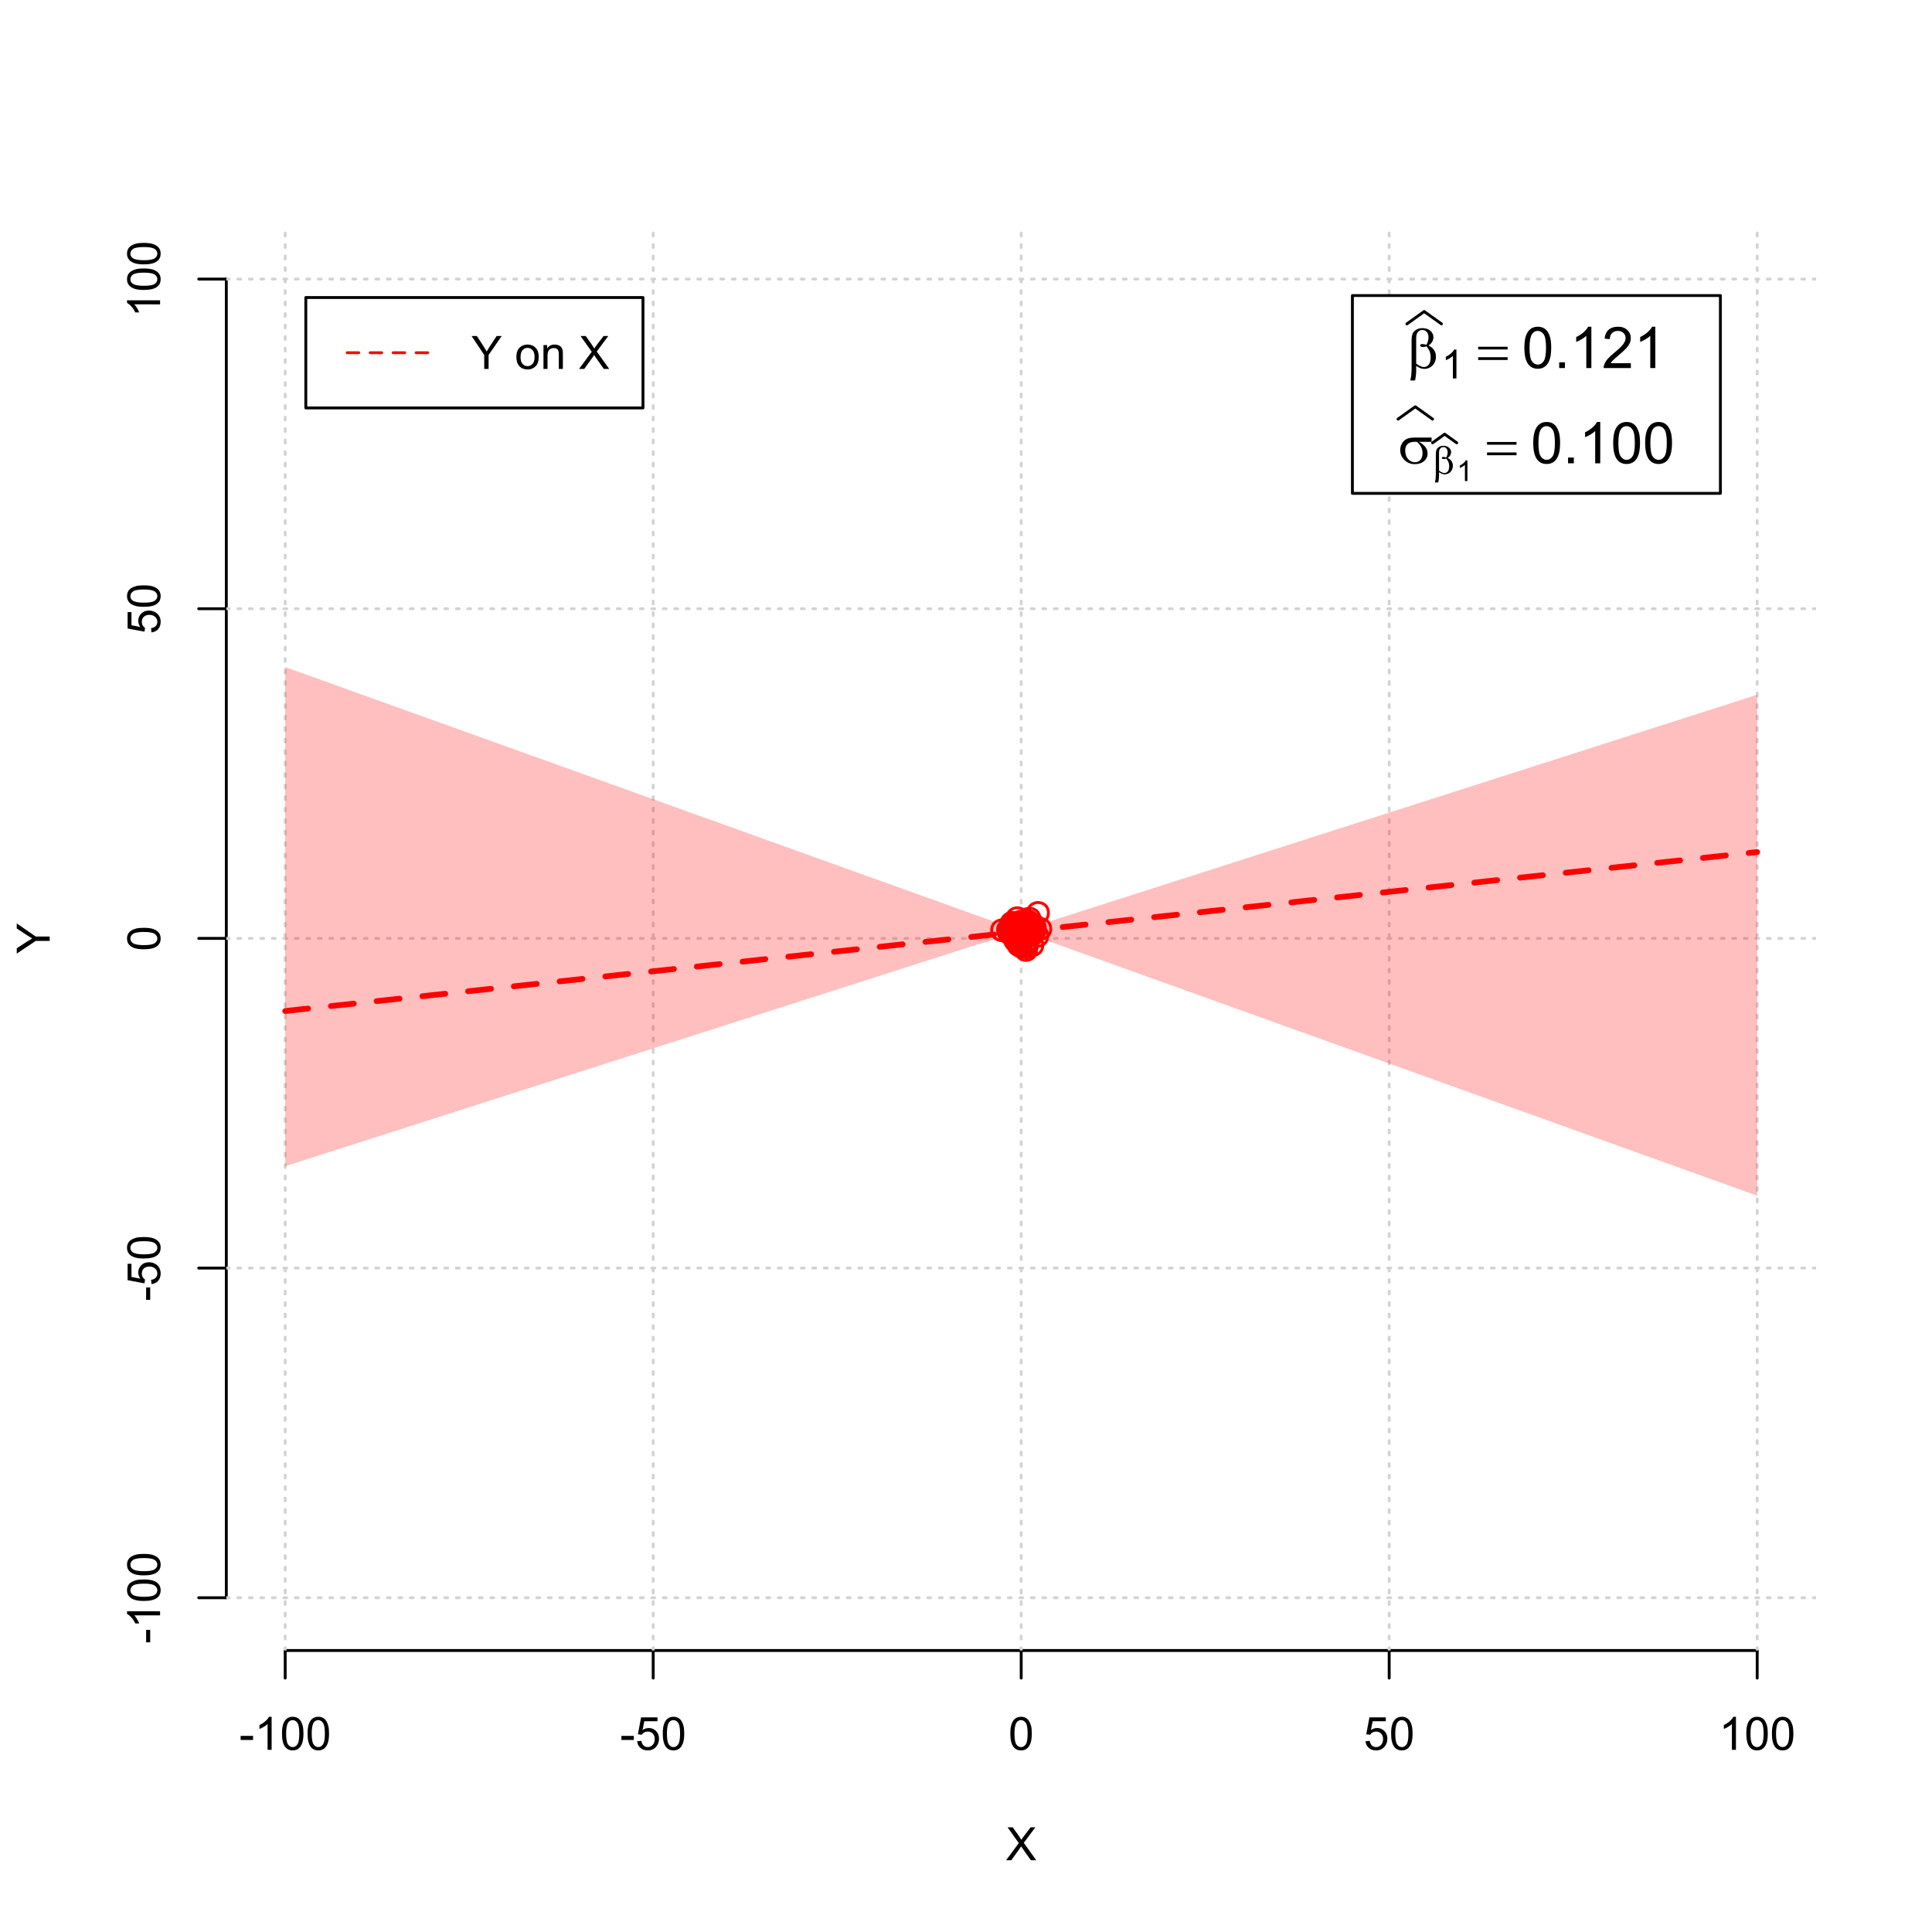 <?xml version="1.0" encoding="UTF-8"?>
<svg xmlns="http://www.w3.org/2000/svg" xmlns:xlink="http://www.w3.org/1999/xlink" width="504pt" height="504pt" viewBox="0 0 504 504" version="1.1">
<defs>
<g>
<symbol overflow="visible" id="glyph0-0">
<path style="stroke:none;" d="M 1.5 0 L 1.5 -7.5 L 7.5 -7.5 L 7.5 0 Z M 1.688 -0.188 L 7.312 -0.188 L 7.312 -7.312 L 1.688 -7.312 Z M 1.688 -0.188 "/>
</symbol>
<symbol overflow="visible" id="glyph0-1">
<path style="stroke:none;" d="M 0.055 0 L 3.375 -4.477 L 0.445 -8.59 L 1.797 -8.59 L 3.359 -6.387 C 3.68 -5.93 3.91 -5.578 4.047 -5.332 C 4.238 -5.645 4.465 -5.969 4.727 -6.312 L 6.457 -8.59 L 7.695 -8.59 L 4.676 -4.539 L 7.93 0 L 6.523 0 L 4.359 -3.062 C 4.238 -3.238 4.113 -3.43 3.984 -3.641 C 3.789 -3.324 3.652 -3.109 3.574 -2.992 L 1.418 0 Z M 0.055 0 "/>
</symbol>
<symbol overflow="visible" id="glyph0-2">
<path style="stroke:none;" d="M 0.383 -2.578 L 0.383 -3.641 L 3.621 -3.641 L 3.621 -2.578 Z M 0.383 -2.578 "/>
</symbol>
<symbol overflow="visible" id="glyph0-3">
<path style="stroke:none;" d="M 4.469 0 L 3.414 0 L 3.414 -6.719 C 3.16 -6.477 2.828 -6.234 2.414 -5.996 C 2 -5.75 1.629 -5.57 1.305 -5.449 L 1.305 -6.469 C 1.895 -6.742 2.41 -7.078 2.852 -7.477 C 3.293 -7.871 3.605 -8.254 3.789 -8.625 L 4.469 -8.625 Z M 4.469 0 "/>
</symbol>
<symbol overflow="visible" id="glyph0-4">
<path style="stroke:none;" d="M 0.5 -4.234 C 0.496 -5.246 0.602 -6.062 0.812 -6.688 C 1.02 -7.305 1.328 -7.785 1.742 -8.121 C 2.148 -8.457 2.668 -8.625 3.297 -8.625 C 3.758 -8.625 4.164 -8.531 4.512 -8.348 C 4.855 -8.16 5.141 -7.891 5.371 -7.543 C 5.594 -7.191 5.773 -6.766 5.906 -6.266 C 6.035 -5.762 6.098 -5.086 6.102 -4.234 C 6.098 -3.227 5.996 -2.414 5.789 -1.797 C 5.578 -1.176 5.266 -0.695 4.859 -0.359 C 4.445 -0.02 3.926 0.145 3.297 0.148 C 2.465 0.145 1.816 -0.148 1.348 -0.742 C 0.781 -1.457 0.496 -2.621 0.5 -4.234 Z M 1.582 -4.234 C 1.582 -2.824 1.746 -1.887 2.074 -1.418 C 2.402 -0.949 2.809 -0.715 3.297 -0.719 C 3.777 -0.715 4.184 -0.949 4.52 -1.422 C 4.848 -1.887 5.016 -2.824 5.016 -4.234 C 5.016 -5.648 4.848 -6.59 4.52 -7.055 C 4.184 -7.516 3.773 -7.746 3.289 -7.75 C 2.801 -7.746 2.414 -7.543 2.125 -7.137 C 1.762 -6.613 1.582 -5.645 1.582 -4.234 Z M 1.582 -4.234 "/>
</symbol>
<symbol overflow="visible" id="glyph0-5">
<path style="stroke:none;" d="M 0.5 -2.25 L 1.605 -2.344 C 1.684 -1.805 1.871 -1.398 2.176 -1.125 C 2.473 -0.852 2.836 -0.715 3.258 -0.719 C 3.766 -0.715 4.195 -0.906 4.547 -1.293 C 4.898 -1.672 5.074 -2.18 5.074 -2.82 C 5.074 -3.414 4.902 -3.891 4.566 -4.242 C 4.227 -4.59 3.785 -4.762 3.242 -4.766 C 2.898 -4.762 2.594 -4.684 2.32 -4.531 C 2.047 -4.375 1.832 -4.176 1.676 -3.93 L 0.688 -4.062 L 1.516 -8.473 L 5.789 -8.473 L 5.789 -7.465 L 2.359 -7.465 L 1.898 -5.156 C 2.414 -5.516 2.953 -5.695 3.523 -5.695 C 4.27 -5.695 4.902 -5.434 5.422 -4.914 C 5.934 -4.395 6.191 -3.727 6.195 -2.914 C 6.191 -2.133 5.965 -1.461 5.516 -0.898 C 4.961 -0.199 4.211 0.145 3.258 0.148 C 2.477 0.145 1.836 -0.07 1.344 -0.508 C 0.844 -0.941 0.562 -1.523 0.5 -2.25 Z M 0.5 -2.25 "/>
</symbol>
<symbol overflow="visible" id="glyph0-6">
<path style="stroke:none;" d="M 3.344 0 L 3.344 -3.641 L 0.035 -8.59 L 1.418 -8.59 L 3.109 -6 C 3.418 -5.516 3.711 -5.031 3.984 -4.547 C 4.242 -4.992 4.555 -5.496 4.922 -6.062 L 6.586 -8.59 L 7.91 -8.59 L 4.484 -3.641 L 4.484 0 Z M 3.344 0 "/>
</symbol>
<symbol overflow="visible" id="glyph0-7">
<path style="stroke:none;" d=""/>
</symbol>
<symbol overflow="visible" id="glyph0-8">
<path style="stroke:none;" d="M 0.398 -3.109 C 0.398 -4.262 0.719 -5.117 1.359 -5.672 C 1.895 -6.133 2.547 -6.363 3.316 -6.363 C 4.172 -6.363 4.871 -6.082 5.414 -5.52 C 5.953 -4.957 6.223 -4.184 6.227 -3.199 C 6.223 -2.398 6.102 -1.766 5.867 -1.309 C 5.625 -0.848 5.277 -0.492 4.82 -0.238 C 4.359 0.016 3.859 0.141 3.316 0.141 C 2.441 0.141 1.734 -0.137 1.203 -0.695 C 0.664 -1.254 0.398 -2.059 0.398 -3.109 Z M 1.484 -3.109 C 1.48 -2.309 1.656 -1.711 2.004 -1.32 C 2.348 -0.922 2.785 -0.727 3.316 -0.727 C 3.84 -0.727 4.273 -0.926 4.621 -1.324 C 4.969 -1.723 5.145 -2.328 5.145 -3.148 C 5.145 -3.914 4.969 -4.496 4.617 -4.895 C 4.266 -5.289 3.832 -5.488 3.316 -5.492 C 2.785 -5.488 2.348 -5.293 2.004 -4.898 C 1.656 -4.5 1.48 -3.902 1.484 -3.109 Z M 1.484 -3.109 "/>
</symbol>
<symbol overflow="visible" id="glyph0-9">
<path style="stroke:none;" d="M 0.789 0 L 0.789 -6.223 L 1.742 -6.223 L 1.742 -5.336 C 2.195 -6.02 2.855 -6.363 3.719 -6.363 C 4.09 -6.363 4.434 -6.293 4.754 -6.16 C 5.066 -6.023 5.305 -5.848 5.461 -5.633 C 5.617 -5.41 5.727 -5.152 5.789 -4.852 C 5.828 -4.656 5.848 -4.312 5.848 -3.828 L 5.848 0 L 4.793 0 L 4.793 -3.785 C 4.793 -4.215 4.75 -4.535 4.668 -4.75 C 4.586 -4.961 4.441 -5.129 4.234 -5.258 C 4.023 -5.383 3.777 -5.449 3.5 -5.449 C 3.047 -5.449 2.66 -5.305 2.332 -5.02 C 2.004 -4.734 1.84 -4.195 1.844 -3.398 L 1.844 0 Z M 0.789 0 "/>
</symbol>
<symbol overflow="visible" id="glyph1-0">
<path style="stroke:none;" d="M 0 -1.5 L -7.5 -1.5 L -7.5 -7.5 L 0 -7.5 Z M -0.188 -1.688 L -0.188 -7.312 L -7.312 -7.312 L -7.312 -1.688 Z M -0.188 -1.688 "/>
</symbol>
<symbol overflow="visible" id="glyph1-1">
<path style="stroke:none;" d="M 0 -3.344 L -3.641 -3.348 L -8.59 -0.035 L -8.59 -1.418 L -6 -3.113 C -5.516 -3.422 -5.031 -3.715 -4.547 -3.984 C -4.992 -4.242 -5.496 -4.555 -6.062 -4.922 L -8.59 -6.586 L -8.59 -7.91 L -3.637 -4.484 L 0 -4.484 Z M 0 -3.344 "/>
</symbol>
<symbol overflow="visible" id="glyph1-2">
<path style="stroke:none;" d="M -2.578 -0.383 L -3.641 -0.383 L -3.641 -3.621 L -2.578 -3.621 Z M -2.578 -0.383 "/>
</symbol>
<symbol overflow="visible" id="glyph1-3">
<path style="stroke:none;" d="M 0 -4.469 L 0 -3.414 L -6.719 -3.418 C -6.477 -3.16 -6.234 -2.828 -5.996 -2.418 C -5.75 -2.004 -5.57 -1.633 -5.449 -1.309 L -6.469 -1.309 C -6.742 -1.895 -7.078 -2.41 -7.477 -2.852 C -7.871 -3.293 -8.254 -3.605 -8.625 -3.793 L -8.625 -4.473 Z M 0 -4.469 "/>
</symbol>
<symbol overflow="visible" id="glyph1-4">
<path style="stroke:none;" d="M -4.234 -0.5 C -5.246 -0.496 -6.062 -0.602 -6.688 -0.812 C -7.305 -1.02 -7.785 -1.328 -8.121 -1.742 C -8.457 -2.152 -8.625 -2.672 -8.625 -3.301 C -8.625 -3.758 -8.531 -4.164 -8.348 -4.512 C -8.16 -4.859 -7.891 -5.145 -7.543 -5.371 C -7.191 -5.594 -6.766 -5.773 -6.266 -5.906 C -5.762 -6.035 -5.086 -6.098 -4.234 -6.102 C -3.223 -6.098 -2.41 -5.996 -1.793 -5.789 C -1.176 -5.578 -0.695 -5.266 -0.359 -4.859 C -0.02 -4.445 0.145 -3.926 0.148 -3.297 C 0.145 -2.465 -0.148 -1.816 -0.742 -1.348 C -1.457 -0.781 -2.621 -0.496 -4.234 -0.5 Z M -4.234 -1.582 C -2.824 -1.582 -1.887 -1.746 -1.418 -2.074 C -0.949 -2.402 -0.715 -2.809 -0.719 -3.297 C -0.715 -3.777 -0.949 -4.184 -1.422 -4.52 C -1.887 -4.848 -2.824 -5.016 -4.234 -5.016 C -5.648 -5.016 -6.59 -4.848 -7.055 -4.52 C -7.516 -4.188 -7.746 -3.777 -7.75 -3.289 C -7.746 -2.801 -7.543 -2.414 -7.137 -2.129 C -6.613 -1.762 -5.645 -1.582 -4.234 -1.582 Z M -4.234 -1.582 "/>
</symbol>
<symbol overflow="visible" id="glyph1-5">
<path style="stroke:none;" d="M -2.25 -0.5 L -2.344 -1.605 C -1.805 -1.684 -1.398 -1.871 -1.125 -2.176 C -0.852 -2.473 -0.715 -2.836 -0.719 -3.258 C -0.715 -3.766 -0.906 -4.195 -1.293 -4.547 C -1.672 -4.898 -2.18 -5.074 -2.816 -5.074 C -3.414 -5.074 -3.891 -4.902 -4.242 -4.566 C -4.59 -4.227 -4.762 -3.785 -4.766 -3.242 C -4.762 -2.898 -4.684 -2.594 -4.531 -2.32 C -4.375 -2.047 -4.176 -1.832 -3.93 -1.676 L -4.062 -0.688 L -8.473 -1.52 L -8.473 -5.789 L -7.465 -5.789 L -7.465 -2.363 L -5.156 -1.898 C -5.516 -2.414 -5.695 -2.953 -5.695 -3.523 C -5.695 -4.27 -5.434 -4.902 -4.914 -5.422 C -4.395 -5.934 -3.727 -6.191 -2.91 -6.195 C -2.133 -6.191 -1.461 -5.965 -0.895 -5.516 C -0.199 -4.961 0.145 -4.211 0.148 -3.258 C 0.145 -2.477 -0.07 -1.836 -0.508 -1.344 C -0.941 -0.848 -1.523 -0.566 -2.25 -0.5 Z M -2.25 -0.5 "/>
</symbol>
<symbol overflow="visible" id="glyph2-0">
<path style="stroke:none;" d="M 0.754 0 L 0.754 -9.375 L 8.254 -9.375 L 8.254 0 Z M 0.988 -0.234 L 8.02 -0.234 L 8.02 -9.141 L 0.988 -9.141 Z M 0.988 -0.234 "/>
</symbol>
<symbol overflow="visible" id="glyph2-1">
<path style="stroke:none;" d="M 2.418 -0.57 L 2.418 0.668 C 2.414 1.457 2.316 2.312 2.125 3.238 L 0.887 3.238 C 1.016 2.629 1.094 2.215 1.121 2 C 1.18 1.312 1.211 0.812 1.215 0.5 L 1.215 -6.988 C 1.211 -7.859 1.297 -8.508 1.473 -8.93 C 1.645 -9.352 1.957 -9.703 2.41 -9.988 C 2.859 -10.27 3.402 -10.41 4.035 -10.414 C 4.906 -10.41 5.605 -10.176 6.129 -9.711 C 6.652 -9.238 6.914 -8.684 6.914 -8.043 C 6.914 -7.625 6.805 -7.23 6.594 -6.855 C 6.379 -6.48 6.051 -6.156 5.609 -5.891 C 6.914 -5.262 7.57 -4.289 7.574 -2.973 C 7.57 -2.383 7.434 -1.836 7.164 -1.332 C 6.887 -0.82 6.512 -0.434 6.035 -0.172 C 5.555 0.094 5.059 0.223 4.555 0.227 C 4.227 0.223 3.906 0.168 3.586 0.059 C 3.266 -0.051 2.875 -0.258 2.418 -0.57 Z M 2.418 -1.148 C 2.891 -0.816 3.305 -0.578 3.656 -0.434 C 3.918 -0.324 4.18 -0.27 4.445 -0.27 C 4.938 -0.27 5.352 -0.473 5.688 -0.879 C 6.02 -1.285 6.188 -1.93 6.188 -2.82 C 6.188 -3.375 6.105 -3.863 5.949 -4.281 C 5.785 -4.695 5.508 -5.152 5.113 -5.656 C 4.773 -5.539 4.484 -5.484 4.242 -5.484 C 3.945 -5.484 3.738 -5.527 3.621 -5.617 C 3.5 -5.703 3.438 -5.797 3.441 -5.902 C 3.438 -5.992 3.484 -6.078 3.578 -6.152 C 3.668 -6.223 3.816 -6.258 4.027 -6.262 C 4.262 -6.258 4.625 -6.195 5.113 -6.07 C 5.453 -6.75 5.625 -7.391 5.625 -8 C 5.625 -8.609 5.473 -9.086 5.172 -9.426 C 4.867 -9.758 4.492 -9.926 4.043 -9.93 C 3.477 -9.926 3.035 -9.688 2.727 -9.215 C 2.516 -8.895 2.414 -8.383 2.418 -7.684 Z M 2.418 -1.148 "/>
</symbol>
<symbol overflow="visible" id="glyph2-2">
<path style="stroke:none;" d="M 0.27 -5.559 L 7.961 -5.559 L 7.961 -4.848 L 0.27 -4.848 Z M 0.27 -2.828 L 7.961 -2.828 L 7.961 -2.102 L 0.27 -2.102 Z M 0.27 -2.828 "/>
</symbol>
<symbol overflow="visible" id="glyph2-3">
<path style="stroke:none;" d="M 8.746 -5.602 L 5.465 -5.602 C 6.199 -5.191 6.758 -4.734 7.141 -4.238 C 7.52 -3.738 7.711 -3.164 7.711 -2.512 C 7.711 -1.758 7.406 -1.113 6.801 -0.578 C 6.195 -0.043 5.387 0.223 4.371 0.227 C 3.301 0.223 2.398 -0.137 1.668 -0.863 C 0.934 -1.59 0.566 -2.469 0.57 -3.5 C 0.566 -4.117 0.723 -4.68 1.031 -5.184 C 1.336 -5.688 1.723 -6.066 2.199 -6.324 C 2.668 -6.578 3.391 -6.707 4.367 -6.711 L 8.746 -6.711 Z M 4.914 -5.602 C 4.707 -5.605 4.551 -5.605 4.445 -5.609 C 3.566 -5.605 2.918 -5.41 2.5 -5.023 C 2.074 -4.629 1.863 -4.078 1.867 -3.367 C 1.863 -2.434 2.113 -1.684 2.621 -1.117 C 3.121 -0.551 3.719 -0.27 4.41 -0.27 C 4.984 -0.27 5.457 -0.473 5.828 -0.887 C 6.199 -1.297 6.387 -1.895 6.387 -2.672 C 6.387 -3.797 5.895 -4.773 4.914 -5.602 Z M 4.914 -5.602 "/>
</symbol>
<symbol overflow="visible" id="glyph3-0">
<path style="stroke:none;" d="M 1.312 0 L 1.312 -6.562 L 6.562 -6.562 L 6.562 0 Z M 1.477 -0.164 L 6.398 -0.164 L 6.398 -6.398 L 1.477 -6.398 Z M 1.477 -0.164 "/>
</symbol>
<symbol overflow="visible" id="glyph3-1">
<path style="stroke:none;" d="M 3.91 0 L 2.988 0 L 2.988 -5.879 C 2.766 -5.664 2.473 -5.453 2.113 -5.242 C 1.75 -5.027 1.426 -4.871 1.145 -4.77 L 1.145 -5.66 C 1.656 -5.902 2.109 -6.195 2.496 -6.539 C 2.883 -6.883 3.156 -7.219 3.316 -7.547 L 3.91 -7.547 Z M 3.91 0 "/>
</symbol>
<symbol overflow="visible" id="glyph4-0">
<path style="stroke:none;" d="M 1.875 0 L 1.875 -9.375 L 9.375 -9.375 L 9.375 0 Z M 2.109 -0.234 L 9.141 -0.234 L 9.141 -9.141 L 2.109 -9.141 Z M 2.109 -0.234 "/>
</symbol>
<symbol overflow="visible" id="glyph4-1">
<path style="stroke:none;" d="M 0.621 -5.297 C 0.621 -6.562 0.75 -7.582 1.012 -8.359 C 1.273 -9.133 1.664 -9.73 2.18 -10.152 C 2.695 -10.57 3.344 -10.781 4.125 -10.781 C 4.699 -10.781 5.203 -10.664 5.641 -10.434 C 6.074 -10.199 6.434 -9.863 6.715 -9.43 C 6.996 -8.988 7.219 -8.457 7.383 -7.832 C 7.543 -7.203 7.621 -6.359 7.625 -5.297 C 7.621 -4.035 7.492 -3.016 7.234 -2.246 C 6.973 -1.469 6.586 -0.871 6.074 -0.449 C 5.559 -0.027 4.91 0.18 4.125 0.184 C 3.086 0.18 2.27 -0.188 1.684 -0.93 C 0.973 -1.82 0.621 -3.277 0.621 -5.297 Z M 1.977 -5.297 C 1.973 -3.531 2.18 -2.355 2.594 -1.777 C 3.004 -1.191 3.516 -0.902 4.125 -0.902 C 4.727 -0.902 5.234 -1.195 5.648 -1.781 C 6.062 -2.367 6.27 -3.539 6.27 -5.297 C 6.27 -7.062 6.062 -8.234 5.648 -8.816 C 5.234 -9.398 4.719 -9.691 4.109 -9.691 C 3.5 -9.691 3.02 -9.434 2.66 -8.922 C 2.203 -8.262 1.973 -7.055 1.977 -5.297 Z M 1.977 -5.297 "/>
</symbol>
<symbol overflow="visible" id="glyph4-2">
<path style="stroke:none;" d="M 1.363 0 L 1.363 -1.5 L 2.863 -1.5 L 2.863 0 Z M 1.363 0 "/>
</symbol>
<symbol overflow="visible" id="glyph4-3">
<path style="stroke:none;" d="M 5.59 0 L 4.27 0 L 4.27 -8.402 C 3.949 -8.098 3.531 -7.793 3.02 -7.492 C 2.504 -7.188 2.043 -6.961 1.633 -6.812 L 1.633 -8.086 C 2.367 -8.43 3.012 -8.848 3.566 -9.344 C 4.117 -9.836 4.508 -10.316 4.738 -10.781 L 5.59 -10.781 Z M 5.59 0 "/>
</symbol>
<symbol overflow="visible" id="glyph4-4">
<path style="stroke:none;" d="M 7.551 -1.266 L 7.551 0 L 0.453 0 C 0.438 -0.316 0.492 -0.621 0.609 -0.914 C 0.789 -1.398 1.078 -1.875 1.477 -2.344 C 1.875 -2.812 2.449 -3.352 3.199 -3.969 C 4.367 -4.922 5.156 -5.68 5.566 -6.242 C 5.973 -6.797 6.176 -7.328 6.18 -7.828 C 6.176 -8.352 5.988 -8.793 5.621 -9.152 C 5.246 -9.512 4.762 -9.691 4.16 -9.691 C 3.523 -9.691 3.016 -9.5 2.637 -9.117 C 2.254 -8.734 2.059 -8.207 2.059 -7.535 L 0.703 -7.676 C 0.797 -8.684 1.145 -9.453 1.75 -9.984 C 2.355 -10.516 3.168 -10.781 4.188 -10.781 C 5.215 -10.781 6.031 -10.492 6.633 -9.922 C 7.234 -9.348 7.535 -8.641 7.535 -7.801 C 7.535 -7.367 7.445 -6.945 7.27 -6.531 C 7.094 -6.113 6.801 -5.676 6.395 -5.223 C 5.984 -4.762 5.309 -4.133 4.367 -3.332 C 3.57 -2.664 3.062 -2.215 2.84 -1.98 C 2.613 -1.742 2.43 -1.504 2.285 -1.266 Z M 7.551 -1.266 "/>
</symbol>
<symbol overflow="visible" id="glyph5-0">
<path style="stroke:none;" d="M 0.527 0 L 0.527 -6.562 L 5.777 -6.562 L 5.777 0 Z M 0.691 -0.164 L 5.613 -0.164 L 5.613 -6.398 L 0.691 -6.398 Z M 0.691 -0.164 "/>
</symbol>
<symbol overflow="visible" id="glyph5-1">
<path style="stroke:none;" d="M 1.691 -0.398 L 1.691 0.465 C 1.688 1.016 1.621 1.617 1.488 2.266 L 0.621 2.266 C 0.711 1.84 0.766 1.551 0.785 1.398 C 0.828 0.918 0.848 0.566 0.852 0.348 L 0.852 -4.891 C 0.848 -5.5 0.91 -5.953 1.031 -6.25 C 1.152 -6.543 1.371 -6.789 1.688 -6.992 C 2.004 -7.188 2.383 -7.289 2.824 -7.289 C 3.434 -7.289 3.922 -7.125 4.289 -6.797 C 4.656 -6.469 4.84 -6.078 4.84 -5.629 C 4.84 -5.336 4.766 -5.059 4.617 -4.801 C 4.469 -4.535 4.238 -4.309 3.926 -4.121 C 4.84 -3.68 5.297 -3 5.301 -2.082 C 5.297 -1.668 5.199 -1.285 5.012 -0.93 C 4.816 -0.574 4.555 -0.305 4.223 -0.117 C 3.887 0.066 3.543 0.156 3.188 0.16 C 2.957 0.156 2.73 0.117 2.508 0.039 C 2.281 -0.039 2.008 -0.184 1.691 -0.398 Z M 1.691 -0.805 C 2.02 -0.57 2.309 -0.402 2.559 -0.301 C 2.742 -0.223 2.926 -0.188 3.113 -0.191 C 3.453 -0.188 3.742 -0.328 3.98 -0.617 C 4.211 -0.898 4.328 -1.352 4.332 -1.973 C 4.328 -2.359 4.273 -2.699 4.164 -2.996 C 4.051 -3.285 3.855 -3.605 3.578 -3.957 C 3.34 -3.875 3.137 -3.836 2.969 -3.84 C 2.762 -3.836 2.617 -3.867 2.535 -3.93 C 2.449 -3.988 2.406 -4.055 2.41 -4.133 C 2.406 -4.195 2.441 -4.254 2.508 -4.305 C 2.57 -4.355 2.672 -4.383 2.82 -4.383 C 2.984 -4.383 3.238 -4.336 3.578 -4.25 C 3.816 -4.719 3.938 -5.168 3.938 -5.598 C 3.938 -6.027 3.828 -6.363 3.617 -6.598 C 3.402 -6.832 3.141 -6.949 2.828 -6.953 C 2.43 -6.949 2.121 -6.781 1.906 -6.449 C 1.758 -6.227 1.688 -5.871 1.691 -5.379 Z M 1.691 -0.805 "/>
</symbol>
<symbol overflow="visible" id="glyph6-0">
<path style="stroke:none;" d="M 0.938 0 L 0.938 -4.688 L 4.688 -4.688 L 4.688 0 Z M 1.055 -0.117 L 4.57 -0.117 L 4.57 -4.57 L 1.055 -4.57 Z M 1.055 -0.117 "/>
</symbol>
<symbol overflow="visible" id="glyph6-1">
<path style="stroke:none;" d="M 2.793 0 L 2.137 0 L 2.137 -4.199 C 1.977 -4.047 1.77 -3.895 1.512 -3.746 C 1.254 -3.59 1.02 -3.477 0.816 -3.406 L 0.816 -4.043 C 1.184 -4.215 1.508 -4.422 1.781 -4.672 C 2.055 -4.914 2.25 -5.156 2.371 -5.391 L 2.793 -5.391 Z M 2.793 0 "/>
</symbol>
</g>
<clipPath id="clip1">
  <path d="M 74 59.039 L 75 59.039 L 75 430.559 L 74 430.559 Z M 74 59.039 "/>
</clipPath>
<clipPath id="clip2">
  <path d="M 170 59.039 L 171 59.039 L 171 430.559 L 170 430.559 Z M 170 59.039 "/>
</clipPath>
<clipPath id="clip3">
  <path d="M 266 59.039 L 267 59.039 L 267 430.559 L 266 430.559 Z M 266 59.039 "/>
</clipPath>
<clipPath id="clip4">
  <path d="M 362 59.039 L 363 59.039 L 363 430.559 L 362 430.559 Z M 362 59.039 "/>
</clipPath>
<clipPath id="clip5">
  <path d="M 458 59.039 L 459 59.039 L 459 430.559 L 458 430.559 Z M 458 59.039 "/>
</clipPath>
<clipPath id="clip6">
  <path d="M 59.039 416 L 473.758 416 L 473.758 418 L 59.039 418 Z M 59.039 416 "/>
</clipPath>
<clipPath id="clip7">
  <path d="M 59.039 330 L 473.758 330 L 473.758 332 L 59.039 332 Z M 59.039 330 "/>
</clipPath>
<clipPath id="clip8">
  <path d="M 59.039 244 L 473.758 244 L 473.758 246 L 59.039 246 Z M 59.039 244 "/>
</clipPath>
<clipPath id="clip9">
  <path d="M 59.039 158 L 473.758 158 L 473.758 160 L 59.039 160 Z M 59.039 158 "/>
</clipPath>
<clipPath id="clip10">
  <path d="M 59.039 72 L 473.758 72 L 473.758 74 L 59.039 74 Z M 59.039 72 "/>
</clipPath>
</defs>
<g id="surface121">
<rect x="0" y="0" width="504" height="504" style="fill:rgb(100%,100%,100%);fill-opacity:1;stroke:none;"/>
<g style="fill:rgb(0%,0%,0%);fill-opacity:1;">
  <use xlink:href="#glyph0-1" x="262.398" y="485.281"/>
</g>
<g style="fill:rgb(0%,0%,0%);fill-opacity:1;">
  <use xlink:href="#glyph1-1" x="12.961" y="248.801"/>
</g>
<path style="fill:none;stroke-width:0.75;stroke-linecap:round;stroke-linejoin:round;stroke:rgb(0%,0%,0%);stroke-opacity:1;stroke-miterlimit:10;" d="M 74.398 430.559 L 458.398 430.559 "/>
<path style="fill:none;stroke-width:0.75;stroke-linecap:round;stroke-linejoin:round;stroke:rgb(0%,0%,0%);stroke-opacity:1;stroke-miterlimit:10;" d="M 74.398 430.559 L 74.398 437.762 "/>
<path style="fill:none;stroke-width:0.75;stroke-linecap:round;stroke-linejoin:round;stroke:rgb(0%,0%,0%);stroke-opacity:1;stroke-miterlimit:10;" d="M 170.398 430.559 L 170.398 437.762 "/>
<path style="fill:none;stroke-width:0.75;stroke-linecap:round;stroke-linejoin:round;stroke:rgb(0%,0%,0%);stroke-opacity:1;stroke-miterlimit:10;" d="M 266.398 430.559 L 266.398 437.762 "/>
<path style="fill:none;stroke-width:0.75;stroke-linecap:round;stroke-linejoin:round;stroke:rgb(0%,0%,0%);stroke-opacity:1;stroke-miterlimit:10;" d="M 362.398 430.559 L 362.398 437.762 "/>
<path style="fill:none;stroke-width:0.75;stroke-linecap:round;stroke-linejoin:round;stroke:rgb(0%,0%,0%);stroke-opacity:1;stroke-miterlimit:10;" d="M 458.398 430.559 L 458.398 437.762 "/>
<g style="fill:rgb(0%,0%,0%);fill-opacity:1;">
  <use xlink:href="#glyph0-2" x="62.391" y="456.48"/>
  <use xlink:href="#glyph0-3" x="66.387" y="456.48"/>
  <use xlink:href="#glyph0-4" x="73.061" y="456.48"/>
  <use xlink:href="#glyph0-4" x="79.734" y="456.48"/>
</g>
<g style="fill:rgb(0%,0%,0%);fill-opacity:1;">
  <use xlink:href="#glyph0-2" x="161.727" y="456.48"/>
  <use xlink:href="#glyph0-5" x="165.723" y="456.48"/>
  <use xlink:href="#glyph0-4" x="172.396" y="456.48"/>
</g>
<g style="fill:rgb(0%,0%,0%);fill-opacity:1;">
  <use xlink:href="#glyph0-4" x="263.062" y="456.48"/>
</g>
<g style="fill:rgb(0%,0%,0%);fill-opacity:1;">
  <use xlink:href="#glyph0-5" x="355.727" y="456.48"/>
  <use xlink:href="#glyph0-4" x="362.4" y="456.48"/>
</g>
<g style="fill:rgb(0%,0%,0%);fill-opacity:1;">
  <use xlink:href="#glyph0-3" x="448.387" y="456.48"/>
  <use xlink:href="#glyph0-4" x="455.061" y="456.48"/>
  <use xlink:href="#glyph0-4" x="461.734" y="456.48"/>
</g>
<path style="fill:none;stroke-width:0.75;stroke-linecap:round;stroke-linejoin:round;stroke:rgb(0%,0%,0%);stroke-opacity:1;stroke-miterlimit:10;" d="M 59.039 416.801 L 59.039 72.801 "/>
<path style="fill:none;stroke-width:0.75;stroke-linecap:round;stroke-linejoin:round;stroke:rgb(0%,0%,0%);stroke-opacity:1;stroke-miterlimit:10;" d="M 59.039 416.801 L 51.84 416.801 "/>
<path style="fill:none;stroke-width:0.75;stroke-linecap:round;stroke-linejoin:round;stroke:rgb(0%,0%,0%);stroke-opacity:1;stroke-miterlimit:10;" d="M 59.039 330.801 L 51.84 330.801 "/>
<path style="fill:none;stroke-width:0.75;stroke-linecap:round;stroke-linejoin:round;stroke:rgb(0%,0%,0%);stroke-opacity:1;stroke-miterlimit:10;" d="M 59.039 244.801 L 51.84 244.801 "/>
<path style="fill:none;stroke-width:0.75;stroke-linecap:round;stroke-linejoin:round;stroke:rgb(0%,0%,0%);stroke-opacity:1;stroke-miterlimit:10;" d="M 59.039 158.801 L 51.84 158.801 "/>
<path style="fill:none;stroke-width:0.75;stroke-linecap:round;stroke-linejoin:round;stroke:rgb(0%,0%,0%);stroke-opacity:1;stroke-miterlimit:10;" d="M 59.039 72.801 L 51.84 72.801 "/>
<g style="fill:rgb(0%,0%,0%);fill-opacity:1;">
  <use xlink:href="#glyph1-2" x="41.762" y="428.809"/>
  <use xlink:href="#glyph1-3" x="41.762" y="424.812"/>
  <use xlink:href="#glyph1-4" x="41.762" y="418.139"/>
  <use xlink:href="#glyph1-4" x="41.762" y="411.465"/>
</g>
<g style="fill:rgb(0%,0%,0%);fill-opacity:1;">
  <use xlink:href="#glyph1-2" x="41.762" y="339.473"/>
  <use xlink:href="#glyph1-5" x="41.762" y="335.477"/>
  <use xlink:href="#glyph1-4" x="41.762" y="328.803"/>
</g>
<g style="fill:rgb(0%,0%,0%);fill-opacity:1;">
  <use xlink:href="#glyph1-4" x="41.762" y="248.137"/>
</g>
<g style="fill:rgb(0%,0%,0%);fill-opacity:1;">
  <use xlink:href="#glyph1-5" x="41.762" y="165.473"/>
  <use xlink:href="#glyph1-4" x="41.762" y="158.799"/>
</g>
<g style="fill:rgb(0%,0%,0%);fill-opacity:1;">
  <use xlink:href="#glyph1-3" x="41.762" y="82.812"/>
  <use xlink:href="#glyph1-4" x="41.762" y="76.139"/>
  <use xlink:href="#glyph1-4" x="41.762" y="69.465"/>
</g>
<g clip-path="url(#clip1)" clip-rule="nonzero">
<path style="fill:none;stroke-width:0.75;stroke-linecap:round;stroke-linejoin:round;stroke:rgb(82.745%,82.745%,82.745%);stroke-opacity:1;stroke-dasharray:0.75,2.25;stroke-miterlimit:10;" d="M 74.398 430.559 L 74.398 59.039 "/>
</g>
<g clip-path="url(#clip2)" clip-rule="nonzero">
<path style="fill:none;stroke-width:0.75;stroke-linecap:round;stroke-linejoin:round;stroke:rgb(82.745%,82.745%,82.745%);stroke-opacity:1;stroke-dasharray:0.75,2.25;stroke-miterlimit:10;" d="M 170.398 430.559 L 170.398 59.039 "/>
</g>
<g clip-path="url(#clip3)" clip-rule="nonzero">
<path style="fill:none;stroke-width:0.75;stroke-linecap:round;stroke-linejoin:round;stroke:rgb(82.745%,82.745%,82.745%);stroke-opacity:1;stroke-dasharray:0.75,2.25;stroke-miterlimit:10;" d="M 266.398 430.559 L 266.398 59.039 "/>
</g>
<g clip-path="url(#clip4)" clip-rule="nonzero">
<path style="fill:none;stroke-width:0.75;stroke-linecap:round;stroke-linejoin:round;stroke:rgb(82.745%,82.745%,82.745%);stroke-opacity:1;stroke-dasharray:0.75,2.25;stroke-miterlimit:10;" d="M 362.398 430.559 L 362.398 59.039 "/>
</g>
<g clip-path="url(#clip5)" clip-rule="nonzero">
<path style="fill:none;stroke-width:0.75;stroke-linecap:round;stroke-linejoin:round;stroke:rgb(82.745%,82.745%,82.745%);stroke-opacity:1;stroke-dasharray:0.75,2.25;stroke-miterlimit:10;" d="M 458.398 430.559 L 458.398 59.039 "/>
</g>
<g clip-path="url(#clip6)" clip-rule="nonzero">
<path style="fill:none;stroke-width:0.75;stroke-linecap:round;stroke-linejoin:round;stroke:rgb(82.745%,82.745%,82.745%);stroke-opacity:1;stroke-dasharray:0.75,2.25;stroke-miterlimit:10;" d="M 59.039 416.801 L 473.762 416.801 "/>
</g>
<g clip-path="url(#clip7)" clip-rule="nonzero">
<path style="fill:none;stroke-width:0.75;stroke-linecap:round;stroke-linejoin:round;stroke:rgb(82.745%,82.745%,82.745%);stroke-opacity:1;stroke-dasharray:0.75,2.25;stroke-miterlimit:10;" d="M 59.039 330.801 L 473.762 330.801 "/>
</g>
<g clip-path="url(#clip8)" clip-rule="nonzero">
<path style="fill:none;stroke-width:0.75;stroke-linecap:round;stroke-linejoin:round;stroke:rgb(82.745%,82.745%,82.745%);stroke-opacity:1;stroke-dasharray:0.75,2.25;stroke-miterlimit:10;" d="M 59.039 244.801 L 473.762 244.801 "/>
</g>
<g clip-path="url(#clip9)" clip-rule="nonzero">
<path style="fill:none;stroke-width:0.75;stroke-linecap:round;stroke-linejoin:round;stroke:rgb(82.745%,82.745%,82.745%);stroke-opacity:1;stroke-dasharray:0.75,2.25;stroke-miterlimit:10;" d="M 59.039 158.801 L 473.762 158.801 "/>
</g>
<g clip-path="url(#clip10)" clip-rule="nonzero">
<path style="fill:none;stroke-width:0.75;stroke-linecap:round;stroke-linejoin:round;stroke:rgb(82.745%,82.745%,82.745%);stroke-opacity:1;stroke-dasharray:0.75,2.25;stroke-miterlimit:10;" d="M 59.039 72.801 L 473.762 72.801 "/>
</g>
<path style=" stroke:none;fill-rule:nonzero;fill:rgb(100%,0%,0%);fill-opacity:0.251;" d="M 74.398 105.055 L 74.398 174.012 L 76.32 174.703 L 78.238 175.391 L 80.16 176.082 L 82.078 176.77 L 84 177.461 L 85.922 178.148 L 87.84 178.84 L 89.762 179.527 L 91.68 180.219 L 93.602 180.906 L 95.52 181.598 L 97.441 182.285 L 99.359 182.977 L 101.281 183.664 L 103.199 184.355 L 105.121 185.047 L 107.039 185.734 L 108.961 186.426 L 110.879 187.113 L 112.801 187.805 L 114.719 188.492 L 116.641 189.184 L 118.559 189.871 L 120.48 190.562 L 122.398 191.25 L 124.32 191.941 L 126.238 192.629 L 128.16 193.32 L 130.078 194.008 L 132 194.699 L 133.922 195.387 L 135.84 196.078 L 137.762 196.766 L 139.68 197.457 L 141.602 198.148 L 143.52 198.836 L 145.441 199.527 L 147.359 200.215 L 149.281 200.906 L 151.199 201.594 L 153.121 202.285 L 155.039 202.973 L 156.961 203.664 L 158.879 204.352 L 160.801 205.043 L 162.719 205.73 L 164.641 206.422 L 166.559 207.109 L 168.48 207.801 L 170.398 208.488 L 172.32 209.18 L 174.238 209.867 L 176.16 210.559 L 178.078 211.25 L 180 211.938 L 181.922 212.629 L 183.84 213.316 L 185.762 214.008 L 187.68 214.695 L 189.602 215.387 L 191.52 216.074 L 193.441 216.766 L 195.359 217.453 L 197.281 218.145 L 199.199 218.832 L 201.121 219.523 L 203.039 220.211 L 204.961 220.902 L 206.879 221.59 L 208.801 222.281 L 210.719 222.973 L 212.641 223.66 L 214.559 224.352 L 216.48 225.039 L 218.398 225.73 L 220.32 226.418 L 222.238 227.109 L 224.16 227.797 L 226.078 228.488 L 228 229.176 L 229.922 229.867 L 231.84 230.555 L 233.762 231.246 L 235.68 231.934 L 237.602 232.625 L 239.52 233.312 L 241.441 234.004 L 243.359 234.691 L 245.281 235.383 L 247.199 236.074 L 249.121 236.762 L 251.039 237.453 L 252.961 238.141 L 254.879 238.832 L 256.801 239.52 L 258.719 240.211 L 260.641 240.898 L 262.559 241.59 L 264.48 242.277 L 266.398 242.488 L 268.32 242.121 L 270.238 241.508 L 272.16 240.895 L 274.078 240.277 L 276 239.664 L 277.922 239.047 L 279.84 238.434 L 281.762 237.816 L 283.68 237.203 L 285.602 236.59 L 287.52 235.973 L 289.441 235.359 L 291.359 234.742 L 293.281 234.129 L 295.199 233.512 L 297.121 232.898 L 299.039 232.285 L 300.961 231.668 L 302.879 231.055 L 304.801 230.438 L 306.719 229.824 L 308.641 229.207 L 310.559 228.594 L 312.48 227.977 L 314.398 227.363 L 316.32 226.75 L 318.238 226.133 L 320.16 225.52 L 322.078 224.902 L 324 224.289 L 325.922 223.672 L 327.84 223.059 L 329.762 222.445 L 331.68 221.828 L 333.602 221.215 L 335.52 220.598 L 337.441 219.984 L 339.359 219.367 L 341.281 218.754 L 343.199 218.141 L 345.121 217.523 L 347.039 216.91 L 348.961 216.293 L 350.879 215.68 L 352.801 215.062 L 354.719 214.449 L 356.641 213.832 L 358.559 213.219 L 360.48 212.605 L 362.398 211.988 L 364.32 211.375 L 366.238 210.758 L 368.16 210.145 L 370.078 209.527 L 373.922 208.301 L 375.84 207.684 L 377.762 207.07 L 379.68 206.453 L 381.602 205.84 L 383.52 205.223 L 385.441 204.609 L 387.359 203.996 L 389.281 203.379 L 391.199 202.766 L 393.121 202.148 L 395.039 201.535 L 396.961 200.918 L 398.879 200.305 L 400.801 199.688 L 402.719 199.074 L 404.641 198.461 L 406.559 197.844 L 408.48 197.23 L 410.398 196.613 L 412.32 196 L 414.238 195.383 L 416.16 194.77 L 418.078 194.156 L 420 193.539 L 421.922 192.926 L 423.84 192.309 L 425.762 191.695 L 427.68 191.078 L 429.602 190.465 L 431.52 189.852 L 433.441 189.234 L 435.359 188.621 L 437.281 188.004 L 439.199 187.391 L 441.121 186.773 L 443.039 186.16 L 444.961 185.543 L 446.879 184.93 L 448.801 184.316 L 450.719 183.699 L 452.641 183.086 L 454.559 182.469 L 456.48 181.855 L 458.398 181.238 L 458.398 119.742 L 458.398 380.879 L 458.398 311.926 L 456.48 311.234 L 454.559 310.547 L 452.641 309.855 L 450.719 309.164 L 448.801 308.477 L 446.879 307.785 L 444.961 307.098 L 443.039 306.406 L 441.121 305.719 L 439.199 305.027 L 437.281 304.34 L 435.359 303.648 L 433.441 302.961 L 431.52 302.27 L 429.602 301.582 L 427.68 300.891 L 425.762 300.203 L 423.84 299.512 L 421.922 298.824 L 420 298.133 L 418.078 297.445 L 416.16 296.754 L 414.238 296.062 L 412.32 295.375 L 410.398 294.684 L 408.48 293.996 L 406.559 293.305 L 404.641 292.617 L 402.719 291.926 L 400.801 291.238 L 398.879 290.547 L 396.961 289.859 L 395.039 289.168 L 393.121 288.48 L 391.199 287.789 L 389.281 287.102 L 387.359 286.41 L 385.441 285.723 L 383.52 285.031 L 381.602 284.34 L 379.68 283.652 L 377.762 282.961 L 375.84 282.273 L 373.922 281.582 L 372 280.895 L 370.078 280.203 L 368.16 279.516 L 366.238 278.824 L 364.32 278.137 L 362.398 277.445 L 360.48 276.758 L 358.559 276.066 L 356.641 275.379 L 354.719 274.688 L 352.801 274 L 350.879 273.309 L 348.961 272.621 L 347.039 271.93 L 345.121 271.238 L 343.199 270.551 L 341.281 269.859 L 339.359 269.172 L 337.441 268.48 L 335.52 267.793 L 333.602 267.102 L 331.68 266.414 L 329.762 265.723 L 327.84 265.035 L 325.922 264.344 L 324 263.656 L 322.078 262.965 L 320.16 262.277 L 318.238 261.586 L 316.32 260.898 L 314.398 260.207 L 312.48 259.516 L 310.559 258.828 L 308.641 258.137 L 306.719 257.449 L 304.801 256.758 L 302.879 256.07 L 300.961 255.379 L 299.039 254.691 L 297.121 254 L 295.199 253.312 L 293.281 252.621 L 291.359 251.934 L 289.441 251.242 L 287.52 250.555 L 285.602 249.863 L 283.68 249.176 L 281.762 248.484 L 279.84 247.797 L 277.922 247.105 L 276 246.414 L 274.078 245.727 L 272.16 245.035 L 270.238 244.352 L 268.32 243.902 L 266.398 243.707 L 264.48 243.926 L 262.559 244.359 L 260.641 244.836 L 258.719 245.363 L 256.801 245.895 L 254.879 246.426 L 252.961 247.043 L 251.039 247.656 L 249.121 248.273 L 247.199 248.887 L 245.281 249.504 L 243.359 250.117 L 241.441 250.734 L 239.52 251.348 L 237.602 251.961 L 235.68 252.578 L 233.762 253.191 L 231.84 253.809 L 229.922 254.422 L 228 255.039 L 226.078 255.652 L 224.16 256.266 L 222.238 256.883 L 220.32 257.496 L 218.398 258.113 L 216.48 258.727 L 214.559 259.344 L 212.641 259.957 L 210.719 260.57 L 208.801 261.188 L 206.879 261.801 L 204.961 262.418 L 203.039 263.031 L 201.121 263.648 L 199.199 264.262 L 197.281 264.879 L 195.359 265.492 L 193.441 266.105 L 191.52 266.723 L 189.602 267.336 L 187.68 267.953 L 185.762 268.566 L 183.84 269.184 L 181.922 269.797 L 180 270.41 L 178.078 271.027 L 176.16 271.641 L 174.238 272.258 L 172.32 272.871 L 170.398 273.488 L 168.48 274.102 L 166.559 274.715 L 164.641 275.332 L 162.719 275.945 L 160.801 276.562 L 158.879 277.176 L 156.961 277.793 L 155.039 278.406 L 153.121 279.023 L 151.199 279.637 L 149.281 280.25 L 147.359 280.867 L 145.441 281.48 L 143.52 282.098 L 141.602 282.711 L 139.68 283.328 L 137.762 283.941 L 135.84 284.555 L 133.922 285.172 L 132 285.785 L 130.078 286.402 L 128.16 287.016 L 126.238 287.633 L 124.32 288.246 L 122.398 288.859 L 120.48 289.477 L 118.559 290.09 L 116.641 290.707 L 114.719 291.32 L 112.801 291.938 L 110.879 292.551 L 108.961 293.168 L 107.039 293.781 L 105.121 294.395 L 103.199 295.012 L 101.281 295.625 L 99.359 296.242 L 97.441 296.855 L 95.52 297.473 L 93.602 298.086 L 91.68 298.699 L 89.762 299.316 L 87.84 299.93 L 85.922 300.547 L 84 301.16 L 82.078 301.777 L 80.16 302.391 L 78.238 303.004 L 76.32 303.621 L 74.398 304.234 L 74.398 365.734 Z M 74.398 105.055 "/>
<path style="fill:none;stroke-width:0.75;stroke-linecap:round;stroke-linejoin:round;stroke:rgb(100%,0%,0%);stroke-opacity:1;stroke-miterlimit:10;" d="M 268.871 243.805 C 268.871 247.406 263.473 247.406 263.473 243.805 C 263.473 240.207 268.871 240.207 268.871 243.805 "/>
<path style="fill:none;stroke-width:0.75;stroke-linecap:round;stroke-linejoin:round;stroke:rgb(100%,0%,0%);stroke-opacity:1;stroke-miterlimit:10;" d="M 268.414 246.492 C 268.414 250.094 263.016 250.094 263.016 246.492 C 263.016 242.895 268.414 242.895 268.414 246.492 "/>
<path style="fill:none;stroke-width:0.75;stroke-linecap:round;stroke-linejoin:round;stroke:rgb(100%,0%,0%);stroke-opacity:1;stroke-miterlimit:10;" d="M 269.355 241.559 C 269.355 245.156 263.957 245.156 263.957 241.559 C 263.957 237.957 269.355 237.957 269.355 241.559 "/>
<path style="fill:none;stroke-width:0.75;stroke-linecap:round;stroke-linejoin:round;stroke:rgb(100%,0%,0%);stroke-opacity:1;stroke-miterlimit:10;" d="M 268.781 243.215 C 268.781 246.816 263.379 246.816 263.379 243.215 C 263.379 239.613 268.781 239.613 268.781 243.215 "/>
<path style="fill:none;stroke-width:0.75;stroke-linecap:round;stroke-linejoin:round;stroke:rgb(100%,0%,0%);stroke-opacity:1;stroke-miterlimit:10;" d="M 267.707 243.809 C 267.707 247.41 262.309 247.41 262.309 243.809 C 262.309 240.207 267.707 240.207 267.707 243.809 "/>
<path style="fill:none;stroke-width:0.75;stroke-linecap:round;stroke-linejoin:round;stroke:rgb(100%,0%,0%);stroke-opacity:1;stroke-miterlimit:10;" d="M 271.223 241.711 C 271.223 245.312 265.82 245.312 265.82 241.711 C 265.82 238.113 271.223 238.113 271.223 241.711 "/>
<path style="fill:none;stroke-width:0.75;stroke-linecap:round;stroke-linejoin:round;stroke:rgb(100%,0%,0%);stroke-opacity:1;stroke-miterlimit:10;" d="M 268.199 241.992 C 268.199 245.59 262.797 245.59 262.797 241.992 C 262.797 238.391 268.199 238.391 268.199 241.992 "/>
<path style="fill:none;stroke-width:0.75;stroke-linecap:round;stroke-linejoin:round;stroke:rgb(100%,0%,0%);stroke-opacity:1;stroke-miterlimit:10;" d="M 266.488 241.023 C 266.488 244.621 261.09 244.621 261.09 241.023 C 261.09 237.422 266.488 237.422 266.488 241.023 "/>
<path style="fill:none;stroke-width:0.75;stroke-linecap:round;stroke-linejoin:round;stroke:rgb(100%,0%,0%);stroke-opacity:1;stroke-miterlimit:10;" d="M 268.09 244.605 C 268.09 248.207 262.688 248.207 262.688 244.605 C 262.688 241.004 268.09 241.004 268.09 244.605 "/>
<path style="fill:none;stroke-width:0.75;stroke-linecap:round;stroke-linejoin:round;stroke:rgb(100%,0%,0%);stroke-opacity:1;stroke-miterlimit:10;" d="M 268.828 242.156 C 268.828 245.754 263.43 245.754 263.43 242.156 C 263.43 238.555 268.828 238.555 268.828 242.156 "/>
<path style="fill:none;stroke-width:0.75;stroke-linecap:round;stroke-linejoin:round;stroke:rgb(100%,0%,0%);stroke-opacity:1;stroke-miterlimit:10;" d="M 267.723 242.773 C 267.723 246.375 262.324 246.375 262.324 242.773 C 262.324 239.176 267.723 239.176 267.723 242.773 "/>
<path style="fill:none;stroke-width:0.75;stroke-linecap:round;stroke-linejoin:round;stroke:rgb(100%,0%,0%);stroke-opacity:1;stroke-miterlimit:10;" d="M 267.281 244.629 C 267.281 248.227 261.883 248.227 261.883 244.629 C 261.883 241.027 267.281 241.027 267.281 244.629 "/>
<path style="fill:none;stroke-width:0.75;stroke-linecap:round;stroke-linejoin:round;stroke:rgb(100%,0%,0%);stroke-opacity:1;stroke-miterlimit:10;" d="M 268.074 243.758 C 268.074 247.355 262.676 247.355 262.676 243.758 C 262.676 240.156 268.074 240.156 268.074 243.758 "/>
<path style="fill:none;stroke-width:0.75;stroke-linecap:round;stroke-linejoin:round;stroke:rgb(100%,0%,0%);stroke-opacity:1;stroke-miterlimit:10;" d="M 268.469 243.898 C 268.469 247.496 263.07 247.496 263.07 243.898 C 263.07 240.297 268.469 240.297 268.469 243.898 "/>
<path style="fill:none;stroke-width:0.75;stroke-linecap:round;stroke-linejoin:round;stroke:rgb(100%,0%,0%);stroke-opacity:1;stroke-miterlimit:10;" d="M 266.738 242.305 C 266.738 245.906 261.336 245.906 261.336 242.305 C 261.336 238.703 266.738 238.703 266.738 242.305 "/>
<path style="fill:none;stroke-width:0.75;stroke-linecap:round;stroke-linejoin:round;stroke:rgb(100%,0%,0%);stroke-opacity:1;stroke-miterlimit:10;" d="M 268.09 239.504 C 268.09 243.102 262.688 243.102 262.688 239.504 C 262.688 235.902 268.09 235.902 268.09 239.504 "/>
<path style="fill:none;stroke-width:0.75;stroke-linecap:round;stroke-linejoin:round;stroke:rgb(100%,0%,0%);stroke-opacity:1;stroke-miterlimit:10;" d="M 266.746 240.703 C 266.746 244.305 261.348 244.305 261.348 240.703 C 261.348 237.105 266.746 237.105 266.746 240.703 "/>
<path style="fill:none;stroke-width:0.75;stroke-linecap:round;stroke-linejoin:round;stroke:rgb(100%,0%,0%);stroke-opacity:1;stroke-miterlimit:10;" d="M 271.184 241.75 C 271.184 245.352 265.785 245.352 265.785 241.75 C 265.785 238.152 271.184 238.152 271.184 241.75 "/>
<path style="fill:none;stroke-width:0.75;stroke-linecap:round;stroke-linejoin:round;stroke:rgb(100%,0%,0%);stroke-opacity:1;stroke-miterlimit:10;" d="M 268.27 244.43 C 268.27 248.031 262.871 248.031 262.871 244.43 C 262.871 240.828 268.27 240.828 268.27 244.43 "/>
<path style="fill:none;stroke-width:0.75;stroke-linecap:round;stroke-linejoin:round;stroke:rgb(100%,0%,0%);stroke-opacity:1;stroke-miterlimit:10;" d="M 270.777 243.773 C 270.777 247.375 265.379 247.375 265.379 243.773 C 265.379 240.176 270.777 240.176 270.777 243.773 "/>
<path style="fill:none;stroke-width:0.75;stroke-linecap:round;stroke-linejoin:round;stroke:rgb(100%,0%,0%);stroke-opacity:1;stroke-miterlimit:10;" d="M 269.773 243.02 C 269.773 246.617 264.371 246.617 264.371 243.02 C 264.371 239.418 269.773 239.418 269.773 243.02 "/>
<path style="fill:none;stroke-width:0.75;stroke-linecap:round;stroke-linejoin:round;stroke:rgb(100%,0%,0%);stroke-opacity:1;stroke-miterlimit:10;" d="M 267.492 243.641 C 267.492 247.242 262.094 247.242 262.094 243.641 C 262.094 240.043 267.492 240.043 267.492 243.641 "/>
<path style="fill:none;stroke-width:0.75;stroke-linecap:round;stroke-linejoin:round;stroke:rgb(100%,0%,0%);stroke-opacity:1;stroke-miterlimit:10;" d="M 267.113 243.766 C 267.113 247.367 261.711 247.367 261.711 243.766 C 261.711 240.164 267.113 240.164 267.113 243.766 "/>
<path style="fill:none;stroke-width:0.75;stroke-linecap:round;stroke-linejoin:round;stroke:rgb(100%,0%,0%);stroke-opacity:1;stroke-miterlimit:10;" d="M 264.09 242.68 C 264.09 246.277 258.691 246.277 258.691 242.68 C 258.691 239.078 264.09 239.078 264.09 242.68 "/>
<path style="fill:none;stroke-width:0.75;stroke-linecap:round;stroke-linejoin:round;stroke:rgb(100%,0%,0%);stroke-opacity:1;stroke-miterlimit:10;" d="M 267.934 244.879 C 267.934 248.477 262.531 248.477 262.531 244.879 C 262.531 241.277 267.934 241.277 267.934 244.879 "/>
<path style="fill:none;stroke-width:0.75;stroke-linecap:round;stroke-linejoin:round;stroke:rgb(100%,0%,0%);stroke-opacity:1;stroke-miterlimit:10;" d="M 270.59 240.461 C 270.59 244.059 265.191 244.059 265.191 240.461 C 265.191 236.859 270.59 236.859 270.59 240.461 "/>
<path style="fill:none;stroke-width:0.75;stroke-linecap:round;stroke-linejoin:round;stroke:rgb(100%,0%,0%);stroke-opacity:1;stroke-miterlimit:10;" d="M 270.242 240.527 C 270.242 244.125 264.844 244.125 264.844 240.527 C 264.844 236.926 270.242 236.926 270.242 240.527 "/>
<path style="fill:none;stroke-width:0.75;stroke-linecap:round;stroke-linejoin:round;stroke:rgb(100%,0%,0%);stroke-opacity:1;stroke-miterlimit:10;" d="M 267.504 243.742 C 267.504 247.344 262.105 247.344 262.105 243.742 C 262.105 240.145 267.504 240.145 267.504 243.742 "/>
<path style="fill:none;stroke-width:0.75;stroke-linecap:round;stroke-linejoin:round;stroke:rgb(100%,0%,0%);stroke-opacity:1;stroke-miterlimit:10;" d="M 269.355 245.109 C 269.355 248.707 263.953 248.707 263.953 245.109 C 263.953 241.508 269.355 241.508 269.355 245.109 "/>
<path style="fill:none;stroke-width:0.75;stroke-linecap:round;stroke-linejoin:round;stroke:rgb(100%,0%,0%);stroke-opacity:1;stroke-miterlimit:10;" d="M 270.699 243.773 C 270.699 247.375 265.301 247.375 265.301 243.773 C 265.301 240.176 270.699 240.176 270.699 243.773 "/>
<path style="fill:none;stroke-width:0.75;stroke-linecap:round;stroke-linejoin:round;stroke:rgb(100%,0%,0%);stroke-opacity:1;stroke-miterlimit:10;" d="M 270.789 240.848 C 270.789 244.445 265.391 244.445 265.391 240.848 C 265.391 237.246 270.789 237.246 270.789 240.848 "/>
<path style="fill:none;stroke-width:0.75;stroke-linecap:round;stroke-linejoin:round;stroke:rgb(100%,0%,0%);stroke-opacity:1;stroke-miterlimit:10;" d="M 269.723 244.047 C 269.723 247.648 264.32 247.648 264.32 244.047 C 264.32 240.445 269.723 240.445 269.723 244.047 "/>
<path style="fill:none;stroke-width:0.75;stroke-linecap:round;stroke-linejoin:round;stroke:rgb(100%,0%,0%);stroke-opacity:1;stroke-miterlimit:10;" d="M 268.043 244.602 C 268.043 248.203 262.645 248.203 262.645 244.602 C 262.645 241.004 268.043 241.004 268.043 244.602 "/>
<path style="fill:none;stroke-width:0.75;stroke-linecap:round;stroke-linejoin:round;stroke:rgb(100%,0%,0%);stroke-opacity:1;stroke-miterlimit:10;" d="M 268.375 243.551 C 268.375 247.152 262.973 247.152 262.973 243.551 C 262.973 239.949 268.375 239.949 268.375 243.551 "/>
<path style="fill:none;stroke-width:0.75;stroke-linecap:round;stroke-linejoin:round;stroke:rgb(100%,0%,0%);stroke-opacity:1;stroke-miterlimit:10;" d="M 268.602 244.711 C 268.602 248.312 263.199 248.312 263.199 244.711 C 263.199 241.113 268.602 241.113 268.602 244.711 "/>
<path style="fill:none;stroke-width:0.75;stroke-linecap:round;stroke-linejoin:round;stroke:rgb(100%,0%,0%);stroke-opacity:1;stroke-miterlimit:10;" d="M 271.012 242.047 C 271.012 245.645 265.613 245.645 265.613 242.047 C 265.613 238.445 271.012 238.445 271.012 242.047 "/>
<path style="fill:none;stroke-width:0.75;stroke-linecap:round;stroke-linejoin:round;stroke:rgb(100%,0%,0%);stroke-opacity:1;stroke-miterlimit:10;" d="M 266.941 242.551 C 266.941 246.148 261.543 246.148 261.543 242.551 C 261.543 238.949 266.941 238.949 266.941 242.551 "/>
<path style="fill:none;stroke-width:0.75;stroke-linecap:round;stroke-linejoin:round;stroke:rgb(100%,0%,0%);stroke-opacity:1;stroke-miterlimit:10;" d="M 267.238 242.707 C 267.238 246.305 261.836 246.305 261.836 242.707 C 261.836 239.105 267.238 239.105 267.238 242.707 "/>
<path style="fill:none;stroke-width:0.75;stroke-linecap:round;stroke-linejoin:round;stroke:rgb(100%,0%,0%);stroke-opacity:1;stroke-miterlimit:10;" d="M 266.223 241.801 C 266.223 245.398 260.824 245.398 260.824 241.801 C 260.824 238.199 266.223 238.199 266.223 241.801 "/>
<path style="fill:none;stroke-width:0.75;stroke-linecap:round;stroke-linejoin:round;stroke:rgb(100%,0%,0%);stroke-opacity:1;stroke-miterlimit:10;" d="M 270.359 247.828 C 270.359 251.43 264.961 251.43 264.961 247.828 C 264.961 244.23 270.359 244.23 270.359 247.828 "/>
<path style="fill:none;stroke-width:0.75;stroke-linecap:round;stroke-linejoin:round;stroke:rgb(100%,0%,0%);stroke-opacity:1;stroke-miterlimit:10;" d="M 268.785 240.641 C 268.785 244.242 263.387 244.242 263.387 240.641 C 263.387 237.043 268.785 237.043 268.785 240.641 "/>
<path style="fill:none;stroke-width:0.75;stroke-linecap:round;stroke-linejoin:round;stroke:rgb(100%,0%,0%);stroke-opacity:1;stroke-miterlimit:10;" d="M 272.676 241.93 C 272.676 245.531 267.273 245.531 267.273 241.93 C 267.273 238.332 272.676 238.332 272.676 241.93 "/>
<path style="fill:none;stroke-width:0.75;stroke-linecap:round;stroke-linejoin:round;stroke:rgb(100%,0%,0%);stroke-opacity:1;stroke-miterlimit:10;" d="M 273.324 244.156 C 273.324 247.758 267.926 247.758 267.926 244.156 C 267.926 240.559 273.324 240.559 273.324 244.156 "/>
<path style="fill:none;stroke-width:0.75;stroke-linecap:round;stroke-linejoin:round;stroke:rgb(100%,0%,0%);stroke-opacity:1;stroke-miterlimit:10;" d="M 268.098 243.203 C 268.098 246.805 262.695 246.805 262.695 243.203 C 262.695 239.605 268.098 239.605 268.098 243.203 "/>
<path style="fill:none;stroke-width:0.75;stroke-linecap:round;stroke-linejoin:round;stroke:rgb(100%,0%,0%);stroke-opacity:1;stroke-miterlimit:10;" d="M 268.258 242.797 C 268.258 246.395 262.855 246.395 262.855 242.797 C 262.855 239.195 268.258 239.195 268.258 242.797 "/>
<path style="fill:none;stroke-width:0.75;stroke-linecap:round;stroke-linejoin:round;stroke:rgb(100%,0%,0%);stroke-opacity:1;stroke-miterlimit:10;" d="M 268.305 243.273 C 268.305 246.871 262.906 246.871 262.906 243.273 C 262.906 239.672 268.305 239.672 268.305 243.273 "/>
<path style="fill:none;stroke-width:0.75;stroke-linecap:round;stroke-linejoin:round;stroke:rgb(100%,0%,0%);stroke-opacity:1;stroke-miterlimit:10;" d="M 266.016 243.414 C 266.016 247.016 260.617 247.016 260.617 243.414 C 260.617 239.816 266.016 239.816 266.016 243.414 "/>
<path style="fill:none;stroke-width:0.75;stroke-linecap:round;stroke-linejoin:round;stroke:rgb(100%,0%,0%);stroke-opacity:1;stroke-miterlimit:10;" d="M 267.426 245.074 C 267.426 248.672 262.027 248.672 262.027 245.074 C 262.027 241.473 267.426 241.473 267.426 245.074 "/>
<path style="fill:none;stroke-width:0.75;stroke-linecap:round;stroke-linejoin:round;stroke:rgb(100%,0%,0%);stroke-opacity:1;stroke-miterlimit:10;" d="M 270.57 246.219 C 270.57 249.82 265.168 249.82 265.168 246.219 C 265.168 242.621 270.57 242.621 270.57 246.219 "/>
<path style="fill:none;stroke-width:0.75;stroke-linecap:round;stroke-linejoin:round;stroke:rgb(100%,0%,0%);stroke-opacity:1;stroke-miterlimit:10;" d="M 268.348 245.074 C 268.348 248.676 262.949 248.676 262.949 245.074 C 262.949 241.477 268.348 241.477 268.348 245.074 "/>
<path style="fill:none;stroke-width:0.75;stroke-linecap:round;stroke-linejoin:round;stroke:rgb(100%,0%,0%);stroke-opacity:1;stroke-miterlimit:10;" d="M 269.031 246.895 C 269.031 250.492 263.629 250.492 263.629 246.895 C 263.629 243.293 269.031 243.293 269.031 246.895 "/>
<path style="fill:none;stroke-width:0.75;stroke-linecap:round;stroke-linejoin:round;stroke:rgb(100%,0%,0%);stroke-opacity:1;stroke-miterlimit:10;" d="M 265.633 242.613 C 265.633 246.215 260.23 246.215 260.23 242.613 C 260.23 239.016 265.633 239.016 265.633 242.613 "/>
<path style="fill:none;stroke-width:0.75;stroke-linecap:round;stroke-linejoin:round;stroke:rgb(100%,0%,0%);stroke-opacity:1;stroke-miterlimit:10;" d="M 268.324 241.828 C 268.324 245.426 262.926 245.426 262.926 241.828 C 262.926 238.227 268.324 238.227 268.324 241.828 "/>
<path style="fill:none;stroke-width:0.75;stroke-linecap:round;stroke-linejoin:round;stroke:rgb(100%,0%,0%);stroke-opacity:1;stroke-miterlimit:10;" d="M 270.848 244.211 C 270.848 247.809 265.449 247.809 265.449 244.211 C 265.449 240.609 270.848 240.609 270.848 244.211 "/>
<path style="fill:none;stroke-width:0.75;stroke-linecap:round;stroke-linejoin:round;stroke:rgb(100%,0%,0%);stroke-opacity:1;stroke-miterlimit:10;" d="M 268.922 243.582 C 268.922 247.184 263.523 247.184 263.523 243.582 C 263.523 239.984 268.922 239.984 268.922 243.582 "/>
<path style="fill:none;stroke-width:0.75;stroke-linecap:round;stroke-linejoin:round;stroke:rgb(100%,0%,0%);stroke-opacity:1;stroke-miterlimit:10;" d="M 266.125 242.762 C 266.125 246.363 260.723 246.363 260.723 242.762 C 260.723 239.164 266.125 239.164 266.125 242.762 "/>
<path style="fill:none;stroke-width:0.75;stroke-linecap:round;stroke-linejoin:round;stroke:rgb(100%,0%,0%);stroke-opacity:1;stroke-miterlimit:10;" d="M 268.918 240.688 C 268.918 244.285 263.52 244.285 263.52 240.688 C 263.52 237.086 268.918 237.086 268.918 240.688 "/>
<path style="fill:none;stroke-width:0.75;stroke-linecap:round;stroke-linejoin:round;stroke:rgb(100%,0%,0%);stroke-opacity:1;stroke-miterlimit:10;" d="M 268.957 240.418 C 268.957 244.02 263.559 244.02 263.559 240.418 C 263.559 236.82 268.957 236.82 268.957 240.418 "/>
<path style="fill:none;stroke-width:0.75;stroke-linecap:round;stroke-linejoin:round;stroke:rgb(100%,0%,0%);stroke-opacity:1;stroke-miterlimit:10;" d="M 267.781 242.973 C 267.781 246.574 262.379 246.574 262.379 242.973 C 262.379 239.371 267.781 239.371 267.781 242.973 "/>
<path style="fill:none;stroke-width:0.75;stroke-linecap:round;stroke-linejoin:round;stroke:rgb(100%,0%,0%);stroke-opacity:1;stroke-miterlimit:10;" d="M 269.359 242.73 C 269.359 246.328 263.961 246.328 263.961 242.73 C 263.961 239.129 269.359 239.129 269.359 242.73 "/>
<path style="fill:none;stroke-width:0.75;stroke-linecap:round;stroke-linejoin:round;stroke:rgb(100%,0%,0%);stroke-opacity:1;stroke-miterlimit:10;" d="M 271.121 242.008 C 271.121 245.609 265.719 245.609 265.719 242.008 C 265.719 238.41 271.121 238.41 271.121 242.008 "/>
<path style="fill:none;stroke-width:0.75;stroke-linecap:round;stroke-linejoin:round;stroke:rgb(100%,0%,0%);stroke-opacity:1;stroke-miterlimit:10;" d="M 271.434 242.207 C 271.434 245.809 266.035 245.809 266.035 242.207 C 266.035 238.605 271.434 238.605 271.434 242.207 "/>
<path style="fill:none;stroke-width:0.75;stroke-linecap:round;stroke-linejoin:round;stroke:rgb(100%,0%,0%);stroke-opacity:1;stroke-miterlimit:10;" d="M 271.547 242.113 C 271.547 245.715 266.145 245.715 266.145 242.113 C 266.145 238.516 271.547 238.516 271.547 242.113 "/>
<path style="fill:none;stroke-width:0.75;stroke-linecap:round;stroke-linejoin:round;stroke:rgb(100%,0%,0%);stroke-opacity:1;stroke-miterlimit:10;" d="M 270.387 243.492 C 270.387 247.09 264.984 247.09 264.984 243.492 C 264.984 239.891 270.387 239.891 270.387 243.492 "/>
<path style="fill:none;stroke-width:0.75;stroke-linecap:round;stroke-linejoin:round;stroke:rgb(100%,0%,0%);stroke-opacity:1;stroke-miterlimit:10;" d="M 266.328 242.973 C 266.328 246.57 260.93 246.57 260.93 242.973 C 260.93 239.371 266.328 239.371 266.328 242.973 "/>
<path style="fill:none;stroke-width:0.75;stroke-linecap:round;stroke-linejoin:round;stroke:rgb(100%,0%,0%);stroke-opacity:1;stroke-miterlimit:10;" d="M 268.645 242.344 C 268.645 245.945 263.242 245.945 263.242 242.344 C 263.242 238.742 268.645 238.742 268.645 242.344 "/>
<path style="fill:none;stroke-width:0.75;stroke-linecap:round;stroke-linejoin:round;stroke:rgb(100%,0%,0%);stroke-opacity:1;stroke-miterlimit:10;" d="M 271.766 242.969 C 271.766 246.57 266.367 246.57 266.367 242.969 C 266.367 239.371 271.766 239.371 271.766 242.969 "/>
<path style="fill:none;stroke-width:0.75;stroke-linecap:round;stroke-linejoin:round;stroke:rgb(100%,0%,0%);stroke-opacity:1;stroke-miterlimit:10;" d="M 270.898 240.402 C 270.898 244.004 265.5 244.004 265.5 240.402 C 265.5 236.801 270.898 236.801 270.898 240.402 "/>
<path style="fill:none;stroke-width:0.75;stroke-linecap:round;stroke-linejoin:round;stroke:rgb(100%,0%,0%);stroke-opacity:1;stroke-miterlimit:10;" d="M 271.262 239.625 C 271.262 243.227 265.863 243.227 265.863 239.625 C 265.863 236.027 271.262 236.027 271.262 239.625 "/>
<path style="fill:none;stroke-width:0.75;stroke-linecap:round;stroke-linejoin:round;stroke:rgb(100%,0%,0%);stroke-opacity:1;stroke-miterlimit:10;" d="M 271.793 241.438 C 271.793 245.039 266.395 245.039 266.395 241.438 C 266.395 237.84 271.793 237.84 271.793 241.438 "/>
<path style="fill:none;stroke-width:0.75;stroke-linecap:round;stroke-linejoin:round;stroke:rgb(100%,0%,0%);stroke-opacity:1;stroke-miterlimit:10;" d="M 270.512 247.113 C 270.512 250.711 265.113 250.711 265.113 247.113 C 265.113 243.512 270.512 243.512 270.512 247.113 "/>
<path style="fill:none;stroke-width:0.75;stroke-linecap:round;stroke-linejoin:round;stroke:rgb(100%,0%,0%);stroke-opacity:1;stroke-miterlimit:10;" d="M 268 242.547 C 268 246.148 262.602 246.148 262.602 242.547 C 262.602 238.945 268 238.945 268 242.547 "/>
<path style="fill:none;stroke-width:0.75;stroke-linecap:round;stroke-linejoin:round;stroke:rgb(100%,0%,0%);stroke-opacity:1;stroke-miterlimit:10;" d="M 273.496 238.133 C 273.496 241.734 268.098 241.734 268.098 238.133 C 268.098 234.535 273.496 234.535 273.496 238.133 "/>
<path style="fill:none;stroke-width:0.75;stroke-linecap:round;stroke-linejoin:round;stroke:rgb(100%,0%,0%);stroke-opacity:1;stroke-miterlimit:10;" d="M 267.734 245.531 C 267.734 249.133 262.336 249.133 262.336 245.531 C 262.336 241.934 267.734 241.934 267.734 245.531 "/>
<path style="fill:none;stroke-width:0.75;stroke-linecap:round;stroke-linejoin:round;stroke:rgb(100%,0%,0%);stroke-opacity:1;stroke-miterlimit:10;" d="M 268.566 244.094 C 268.566 247.695 263.164 247.695 263.164 244.094 C 263.164 240.496 268.566 240.496 268.566 244.094 "/>
<path style="fill:none;stroke-width:0.75;stroke-linecap:round;stroke-linejoin:round;stroke:rgb(100%,0%,0%);stroke-opacity:1;stroke-miterlimit:10;" d="M 267.625 244.324 C 267.625 247.926 262.223 247.926 262.223 244.324 C 262.223 240.727 267.625 240.727 267.625 244.324 "/>
<path style="fill:none;stroke-width:0.75;stroke-linecap:round;stroke-linejoin:round;stroke:rgb(100%,0%,0%);stroke-opacity:1;stroke-miterlimit:10;" d="M 270.422 245.633 C 270.422 249.23 265.023 249.23 265.023 245.633 C 265.023 242.031 270.422 242.031 270.422 245.633 "/>
<path style="fill:none;stroke-width:0.75;stroke-linecap:round;stroke-linejoin:round;stroke:rgb(100%,0%,0%);stroke-opacity:1;stroke-miterlimit:10;" d="M 272.016 243.812 C 272.016 247.414 266.617 247.414 266.617 243.812 C 266.617 240.215 272.016 240.215 272.016 243.812 "/>
<path style="fill:none;stroke-width:0.75;stroke-linecap:round;stroke-linejoin:round;stroke:rgb(100%,0%,0%);stroke-opacity:1;stroke-miterlimit:10;" d="M 270.934 242.133 C 270.934 245.734 265.535 245.734 265.535 242.133 C 265.535 238.535 270.934 238.535 270.934 242.133 "/>
<path style="fill:none;stroke-width:0.75;stroke-linecap:round;stroke-linejoin:round;stroke:rgb(100%,0%,0%);stroke-opacity:1;stroke-miterlimit:10;" d="M 266.469 242.035 C 266.469 245.637 261.07 245.637 261.07 242.035 C 261.07 238.438 266.469 238.438 266.469 242.035 "/>
<path style="fill:none;stroke-width:0.75;stroke-linecap:round;stroke-linejoin:round;stroke:rgb(100%,0%,0%);stroke-opacity:1;stroke-miterlimit:10;" d="M 267.621 242.223 C 267.621 245.82 262.219 245.82 262.219 242.223 C 262.219 238.621 267.621 238.621 267.621 242.223 "/>
<path style="fill:none;stroke-width:0.75;stroke-linecap:round;stroke-linejoin:round;stroke:rgb(100%,0%,0%);stroke-opacity:1;stroke-miterlimit:10;" d="M 269.395 245.145 C 269.395 248.746 263.992 248.746 263.992 245.145 C 263.992 241.547 269.395 241.547 269.395 245.145 "/>
<path style="fill:none;stroke-width:0.75;stroke-linecap:round;stroke-linejoin:round;stroke:rgb(100%,0%,0%);stroke-opacity:1;stroke-miterlimit:10;" d="M 271.586 242.859 C 271.586 246.461 266.184 246.461 266.184 242.859 C 266.184 239.258 271.586 239.258 271.586 242.859 "/>
<path style="fill:none;stroke-width:0.75;stroke-linecap:round;stroke-linejoin:round;stroke:rgb(100%,0%,0%);stroke-opacity:1;stroke-miterlimit:10;" d="M 268.254 245.652 C 268.254 249.254 262.855 249.254 262.855 245.652 C 262.855 242.051 268.254 242.051 268.254 245.652 "/>
<path style="fill:none;stroke-width:0.75;stroke-linecap:round;stroke-linejoin:round;stroke:rgb(100%,0%,0%);stroke-opacity:1;stroke-miterlimit:10;" d="M 270.879 241.465 C 270.879 245.066 265.48 245.066 265.48 241.465 C 265.48 237.867 270.879 237.867 270.879 241.465 "/>
<path style="fill:none;stroke-width:0.75;stroke-linecap:round;stroke-linejoin:round;stroke:rgb(100%,0%,0%);stroke-opacity:1;stroke-miterlimit:10;" d="M 272.387 241.352 C 272.387 244.949 266.984 244.949 266.984 241.352 C 266.984 237.75 272.387 237.75 272.387 241.352 "/>
<path style="fill:none;stroke-width:0.75;stroke-linecap:round;stroke-linejoin:round;stroke:rgb(100%,0%,0%);stroke-opacity:1;stroke-miterlimit:10;" d="M 268.305 241.73 C 268.305 245.332 262.902 245.332 262.902 241.73 C 262.902 238.133 268.305 238.133 268.305 241.73 "/>
<path style="fill:none;stroke-width:0.75;stroke-linecap:round;stroke-linejoin:round;stroke:rgb(100%,0%,0%);stroke-opacity:1;stroke-miterlimit:10;" d="M 270.598 240.223 C 270.598 243.82 265.199 243.82 265.199 240.223 C 265.199 236.621 270.598 236.621 270.598 240.223 "/>
<path style="fill:none;stroke-width:0.75;stroke-linecap:round;stroke-linejoin:round;stroke:rgb(100%,0%,0%);stroke-opacity:1;stroke-miterlimit:10;" d="M 267.961 242.457 C 267.961 246.059 262.562 246.059 262.562 242.457 C 262.562 238.859 267.961 238.859 267.961 242.457 "/>
<path style="fill:none;stroke-width:0.75;stroke-linecap:round;stroke-linejoin:round;stroke:rgb(100%,0%,0%);stroke-opacity:1;stroke-miterlimit:10;" d="M 271.758 242.656 C 271.758 246.258 266.359 246.258 266.359 242.656 C 266.359 239.055 271.758 239.055 271.758 242.656 "/>
<path style="fill:none;stroke-width:0.75;stroke-linecap:round;stroke-linejoin:round;stroke:rgb(100%,0%,0%);stroke-opacity:1;stroke-miterlimit:10;" d="M 272.031 246.562 C 272.031 250.164 266.629 250.164 266.629 246.562 C 266.629 242.965 272.031 242.965 272.031 246.562 "/>
<path style="fill:none;stroke-width:0.75;stroke-linecap:round;stroke-linejoin:round;stroke:rgb(100%,0%,0%);stroke-opacity:1;stroke-miterlimit:10;" d="M 274.102 242.32 C 274.102 245.922 268.699 245.922 268.699 242.32 C 268.699 238.719 274.102 238.719 274.102 242.32 "/>
<path style="fill:none;stroke-width:0.75;stroke-linecap:round;stroke-linejoin:round;stroke:rgb(100%,0%,0%);stroke-opacity:1;stroke-miterlimit:10;" d="M 267.719 242.348 C 267.719 245.949 262.32 245.949 262.32 242.348 C 262.32 238.75 267.719 238.75 267.719 242.348 "/>
<path style="fill:none;stroke-width:0.75;stroke-linecap:round;stroke-linejoin:round;stroke:rgb(100%,0%,0%);stroke-opacity:1;stroke-miterlimit:10;" d="M 267.117 243.035 C 267.117 246.637 261.715 246.637 261.715 243.035 C 261.715 239.438 267.117 239.438 267.117 243.035 "/>
<path style="fill:none;stroke-width:0.75;stroke-linecap:round;stroke-linejoin:round;stroke:rgb(100%,0%,0%);stroke-opacity:1;stroke-miterlimit:10;" d="M 272.637 242.695 C 272.637 246.293 267.234 246.293 267.234 242.695 C 267.234 239.094 272.637 239.094 272.637 242.695 "/>
<path style="fill:none;stroke-width:0.75;stroke-linecap:round;stroke-linejoin:round;stroke:rgb(100%,0%,0%);stroke-opacity:1;stroke-miterlimit:10;" d="M 270.414 241.301 C 270.414 244.898 265.012 244.898 265.012 241.301 C 265.012 237.699 270.414 237.699 270.414 241.301 "/>
<path style="fill:none;stroke-width:0.75;stroke-linecap:round;stroke-linejoin:round;stroke:rgb(100%,0%,0%);stroke-opacity:1;stroke-miterlimit:10;" d="M 270.039 244.137 C 270.039 247.738 264.641 247.738 264.641 244.137 C 264.641 240.535 270.039 240.535 270.039 244.137 "/>
<path style="fill:none;stroke-width:0.75;stroke-linecap:round;stroke-linejoin:round;stroke:rgb(100%,0%,0%);stroke-opacity:1;stroke-miterlimit:10;" d="M 266.711 241.633 C 266.711 245.234 261.312 245.234 261.312 241.633 C 261.312 238.035 266.711 238.035 266.711 241.633 "/>
<path style="fill:none;stroke-width:0.75;stroke-linecap:round;stroke-linejoin:round;stroke:rgb(100%,0%,0%);stroke-opacity:1;stroke-miterlimit:10;" d="M 268.109 244.867 C 268.109 248.465 262.711 248.465 262.711 244.867 C 262.711 241.266 268.109 241.266 268.109 244.867 "/>
<path style="fill:none;stroke-width:0.75;stroke-linecap:round;stroke-linejoin:round;stroke:rgb(100%,0%,0%);stroke-opacity:1;stroke-miterlimit:10;" d="M 270.941 242.184 C 270.941 245.785 265.539 245.785 265.539 242.184 C 265.539 238.582 270.941 238.582 270.941 242.184 "/>
<path style="fill:none;stroke-width:1.5;stroke-linecap:round;stroke-linejoin:round;stroke:rgb(100%,0%,0%);stroke-opacity:1;stroke-dasharray:6,6;stroke-miterlimit:10;" d="M 74.398 263.746 L 76.32 263.539 L 78.238 263.328 L 80.16 263.121 L 82.078 262.914 L 85.922 262.5 L 87.84 262.293 L 89.762 262.086 L 91.68 261.879 L 93.602 261.672 L 95.52 261.465 L 97.441 261.258 L 99.359 261.051 L 101.281 260.844 L 103.199 260.633 L 105.121 260.426 L 107.039 260.219 L 108.961 260.012 L 110.879 259.805 L 112.801 259.598 L 114.719 259.391 L 116.641 259.184 L 118.559 258.977 L 120.48 258.77 L 122.398 258.562 L 124.32 258.355 L 126.238 258.148 L 128.16 257.938 L 130.078 257.73 L 133.922 257.316 L 135.84 257.109 L 137.762 256.902 L 139.68 256.695 L 141.602 256.488 L 143.52 256.281 L 145.441 256.074 L 147.359 255.867 L 149.281 255.66 L 151.199 255.453 L 153.121 255.242 L 155.039 255.035 L 156.961 254.828 L 158.879 254.621 L 160.801 254.414 L 162.719 254.207 L 164.641 254 L 166.559 253.793 L 168.48 253.586 L 170.398 253.379 L 172.32 253.172 L 174.238 252.965 L 176.16 252.758 L 178.078 252.547 L 181.922 252.133 L 183.84 251.926 L 185.762 251.719 L 187.68 251.512 L 189.602 251.305 L 191.52 251.098 L 193.441 250.891 L 195.359 250.684 L 197.281 250.477 L 199.199 250.27 L 201.121 250.062 L 203.039 249.852 L 204.961 249.645 L 206.879 249.438 L 208.801 249.23 L 210.719 249.023 L 212.641 248.816 L 214.559 248.609 L 216.48 248.402 L 218.398 248.195 L 220.32 247.988 L 222.238 247.781 L 224.16 247.574 L 226.078 247.367 L 228 247.156 L 229.922 246.949 L 231.84 246.742 L 233.762 246.535 L 235.68 246.328 L 237.602 246.121 L 239.52 245.914 L 241.441 245.707 L 243.359 245.5 L 245.281 245.293 L 247.199 245.086 L 249.121 244.879 L 251.039 244.672 L 252.961 244.461 L 254.879 244.254 L 256.801 244.047 L 258.719 243.84 L 260.641 243.633 L 262.559 243.426 L 264.48 243.219 L 266.398 243.012 L 268.32 242.805 L 270.238 242.598 L 272.16 242.391 L 274.078 242.184 L 276 241.977 L 277.922 241.766 L 279.84 241.559 L 281.762 241.352 L 283.68 241.145 L 285.602 240.938 L 287.52 240.73 L 289.441 240.523 L 291.359 240.316 L 293.281 240.109 L 295.199 239.902 L 297.121 239.695 L 299.039 239.488 L 300.961 239.281 L 302.879 239.07 L 304.801 238.863 L 306.719 238.656 L 308.641 238.449 L 310.559 238.242 L 312.48 238.035 L 314.398 237.828 L 316.32 237.621 L 318.238 237.414 L 320.16 237.207 L 322.078 237 L 325.922 236.586 L 327.84 236.375 L 329.762 236.168 L 331.68 235.961 L 333.602 235.754 L 335.52 235.547 L 337.441 235.34 L 339.359 235.133 L 341.281 234.926 L 343.199 234.719 L 345.121 234.512 L 347.039 234.305 L 348.961 234.098 L 350.879 233.891 L 352.801 233.684 L 354.719 233.473 L 356.641 233.266 L 358.559 233.059 L 360.48 232.852 L 362.398 232.645 L 364.32 232.438 L 366.238 232.23 L 368.16 232.023 L 370.078 231.816 L 373.922 231.402 L 375.84 231.195 L 377.762 230.988 L 379.68 230.777 L 381.602 230.57 L 383.52 230.363 L 385.441 230.156 L 387.359 229.949 L 389.281 229.742 L 391.199 229.535 L 393.121 229.328 L 395.039 229.121 L 396.961 228.914 L 398.879 228.707 L 400.801 228.5 L 402.719 228.293 L 404.641 228.082 L 406.559 227.875 L 408.48 227.668 L 410.398 227.461 L 412.32 227.254 L 414.238 227.047 L 416.16 226.84 L 418.078 226.633 L 421.922 226.219 L 423.84 226.012 L 425.762 225.805 L 427.68 225.598 L 429.602 225.387 L 431.52 225.18 L 433.441 224.973 L 435.359 224.766 L 437.281 224.559 L 439.199 224.352 L 441.121 224.145 L 443.039 223.938 L 444.961 223.73 L 446.879 223.523 L 448.801 223.316 L 450.719 223.109 L 452.641 222.902 L 454.559 222.691 L 456.48 222.484 L 458.398 222.277 "/>
<path style="fill-rule:nonzero;fill:rgb(100%,100%,100%);fill-opacity:1;stroke-width:0.75;stroke-linecap:round;stroke-linejoin:round;stroke:rgb(0%,0%,0%);stroke-opacity:1;stroke-miterlimit:10;" d="M 352.801 128.699 L 448.801 128.699 L 448.801 77.098 L 352.801 77.098 Z M 352.801 128.699 "/>
<g style="fill:rgb(0%,0%,0%);fill-opacity:1;">
  <use xlink:href="#glyph2-1" x="367.023" y="96.012"/>
</g>
<path style="fill:none;stroke-width:0.75;stroke-linecap:round;stroke-linejoin:round;stroke:rgb(0%,0%,0%);stroke-opacity:1;stroke-miterlimit:10;" d="M 367.023 84.488 L 371.523 81.266 L 376.027 84.488 "/>
<g style="fill:rgb(0%,0%,0%);fill-opacity:1;">
  <use xlink:href="#glyph3-1" x="376.027" y="98.734"/>
</g>
<g style="fill:rgb(0%,0%,0%);fill-opacity:1;">
  <use xlink:href="#glyph2-2" x="385.336" y="96.012"/>
</g>
<g style="fill:rgb(0%,0%,0%);fill-opacity:1;">
  <use xlink:href="#glyph4-1" x="397.039" y="96.012"/>
  <use xlink:href="#glyph4-2" x="405.381" y="96.012"/>
  <use xlink:href="#glyph4-3" x="409.549" y="96.012"/>
  <use xlink:href="#glyph4-4" x="417.891" y="96.012"/>
  <use xlink:href="#glyph4-3" x="426.233" y="96.012"/>
</g>
<g style="fill:rgb(0%,0%,0%);fill-opacity:1;">
  <use xlink:href="#glyph2-3" x="364.707" y="120.859"/>
</g>
<path style="fill:none;stroke-width:0.75;stroke-linecap:round;stroke-linejoin:round;stroke:rgb(0%,0%,0%);stroke-opacity:1;stroke-miterlimit:10;" d="M 364.707 109.336 L 369.207 106.113 L 373.711 109.336 "/>
<g style="fill:rgb(0%,0%,0%);fill-opacity:1;">
  <use xlink:href="#glyph5-1" x="373.711" y="123.582"/>
</g>
<path style="fill:none;stroke-width:0.75;stroke-linecap:round;stroke-linejoin:round;stroke:rgb(0%,0%,0%);stroke-opacity:1;stroke-miterlimit:10;" d="M 373.711 115.516 L 376.859 113.258 L 380.012 115.516 "/>
<g style="fill:rgb(0%,0%,0%);fill-opacity:1;">
  <use xlink:href="#glyph6-1" x="380.012" y="125.484"/>
</g>
<g style="fill:rgb(0%,0%,0%);fill-opacity:1;">
  <use xlink:href="#glyph2-2" x="387.652" y="120.859"/>
</g>
<g style="fill:rgb(0%,0%,0%);fill-opacity:1;">
  <use xlink:href="#glyph4-1" x="399.355" y="120.859"/>
  <use xlink:href="#glyph4-2" x="407.698" y="120.859"/>
  <use xlink:href="#glyph4-3" x="411.865" y="120.859"/>
  <use xlink:href="#glyph4-1" x="420.208" y="120.859"/>
  <use xlink:href="#glyph4-1" x="428.55" y="120.859"/>
</g>
<path style="fill-rule:nonzero;fill:rgb(100%,100%,100%);fill-opacity:1;stroke-width:0.75;stroke-linecap:round;stroke-linejoin:round;stroke:rgb(0%,0%,0%);stroke-opacity:1;stroke-miterlimit:10;" d="M 79.777 77.617 L 167.734 77.617 L 167.734 106.418 L 79.777 106.418 Z M 79.777 77.617 "/>
<path style="fill:none;stroke-width:0.75;stroke-linecap:round;stroke-linejoin:round;stroke:rgb(100%,0%,0%);stroke-opacity:1;stroke-dasharray:3,3;stroke-miterlimit:10;" d="M 90.574 92.016 L 112.176 92.016 "/>
<g style="fill:rgb(0%,0%,0%);fill-opacity:1;">
  <use xlink:href="#glyph0-6" x="122.977" y="96.242"/>
</g>
<g style="fill:rgb(0%,0%,0%);fill-opacity:1;">
  <use xlink:href="#glyph0-7" x="130.98" y="96.242"/>
  <use xlink:href="#glyph0-8" x="134.314" y="96.242"/>
  <use xlink:href="#glyph0-9" x="140.988" y="96.242"/>
  <use xlink:href="#glyph0-7" x="147.662" y="96.242"/>
</g>
<g style="fill:rgb(0%,0%,0%);fill-opacity:1;">
  <use xlink:href="#glyph0-1" x="150.996" y="96.242"/>
</g>
<g style="fill:rgb(0%,0%,0%);fill-opacity:1;">
  <use xlink:href="#glyph0-7" x="159" y="96.242"/>
</g>
</g>
</svg>

